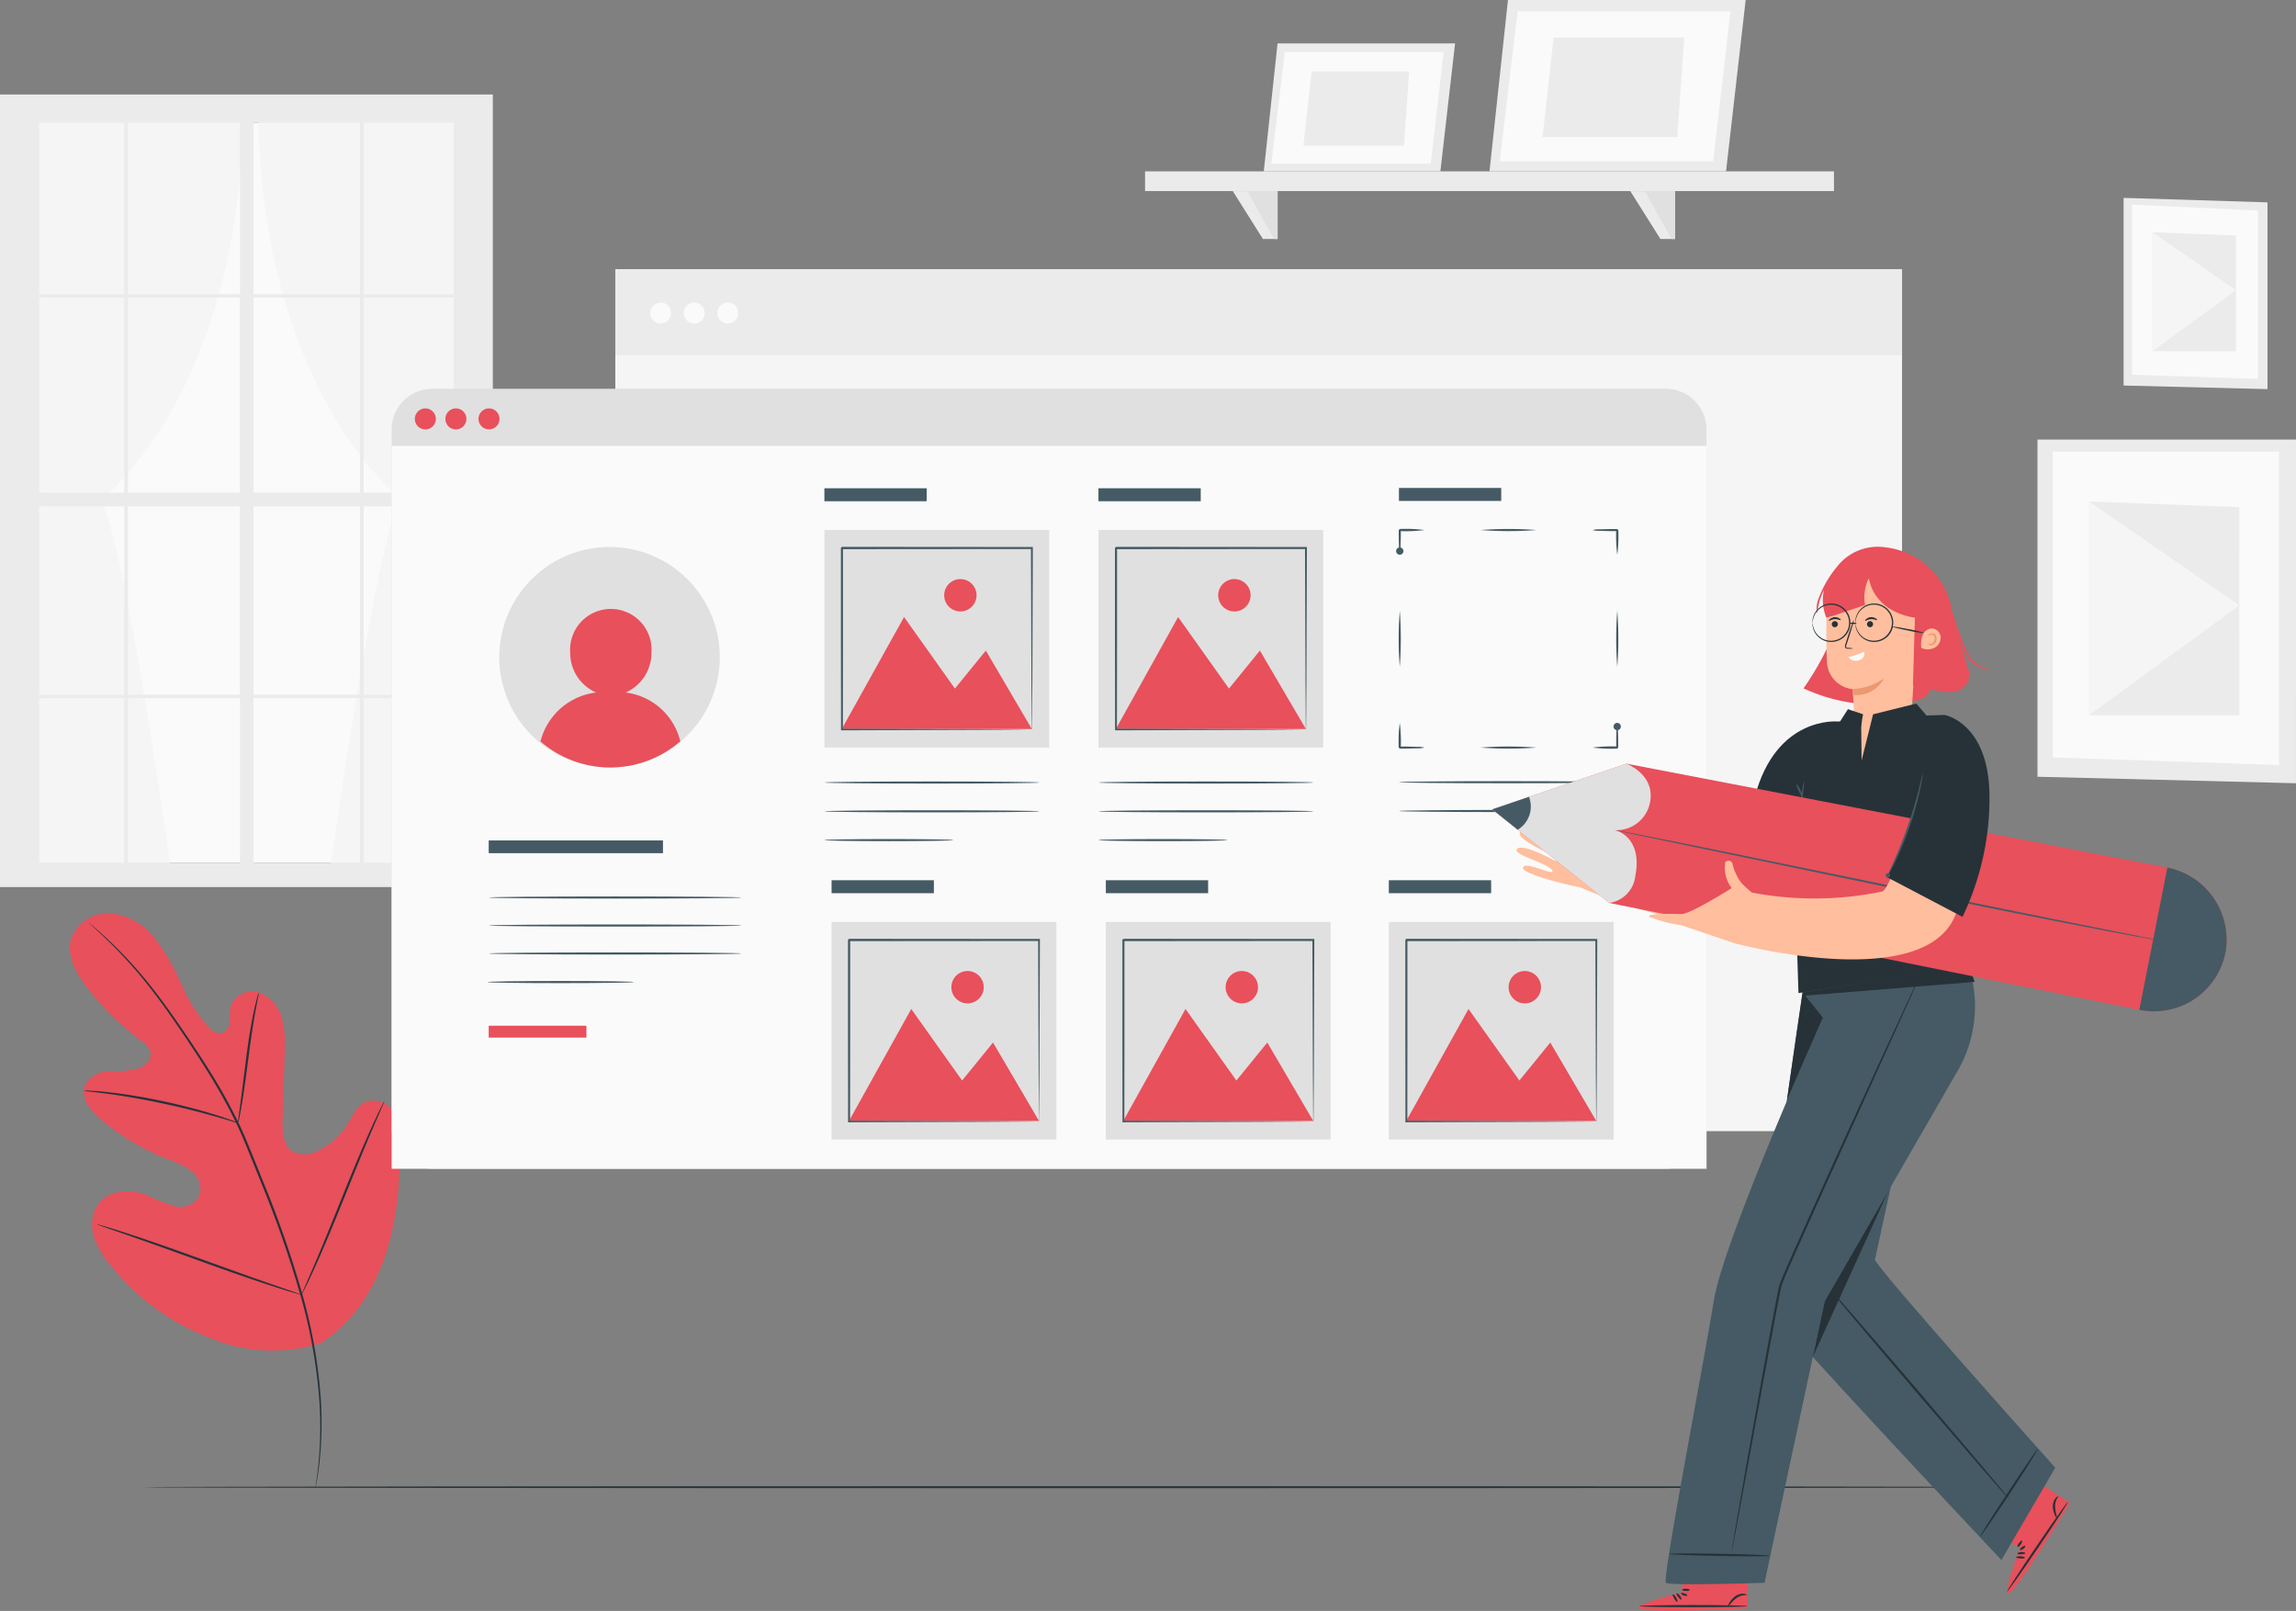 <svg xmlns="http://www.w3.org/2000/svg" xmlns:xlink="http://www.w3.org/1999/xlink" width="184.424" height="129.385" viewBox="0 0 184.424 129.385">
  <rect x="0" y="0" width="184.424" height="129.385" fill="#808080" stroke="none"/>
  <defs>
    <clipPath id="clip-path">
      <path id="Path_3480" data-name="Path 3480" d="M83.561,82.951" transform="translate(-83.561 -82.951)" fill="#ebebeb"/>
    </clipPath>
  </defs>
  <g id="Group_3311" data-name="Group 3311" transform="translate(-73.256 -50.706)">
    <g id="Background_Complete" data-name="Background Complete" transform="translate(73.256 50.706)">
      <g id="Group_3002" data-name="Group 3002" transform="translate(0 0)">
        <g id="Group_2943" data-name="Group 2943" transform="translate(0 7.59)">
          <g id="Group_2940" data-name="Group 2940" transform="translate(2.642 1.468)">
            <g id="Group_2858" data-name="Group 2858" transform="translate(0.507 0.796)">
              <g id="Group_2857" data-name="Group 2857">
                <g id="Group_2856" data-name="Group 2856">
                  <rect id="Rectangle_485" data-name="Rectangle 485" width="33.969" height="59.431" fill="#fafafa"/>
                </g>
              </g>
            </g>
            <g id="Group_2860" data-name="Group 2860" transform="translate(0 0.118)">
              <g id="Group_2859" data-name="Group 2859">
                <path id="Path_3440" data-name="Path 3440" d="M92.99,141.413s-3.721-26.738-5.671-29.677c0,0,11.129-8.356,11.47-31H81.9v60.679Z" transform="translate(-81.901 -80.734)" fill="#f5f5f5"/>
              </g>
            </g>
            <g id="Group_2862" data-name="Group 2862" transform="translate(18.091)">
              <g id="Group_2861" data-name="Group 2861">
                <path id="Path_3441" data-name="Path 3441" d="M146.9,141.027s3.721-26.738,5.671-29.677c0,0-11.129-8.356-11.47-31h16.888v60.679Z" transform="translate(-141.1 -80.348)" fill="#f5f5f5"/>
              </g>
            </g>
            <g id="Group_2939" data-name="Group 2939" transform="translate(0.507 0.795)">
              <g id="Group_2938" data-name="Group 2938">
                <path id="Path_3442" data-name="Path 3442" d="M83.561,82.951" transform="translate(-83.561 -82.951)" fill="#ebebeb"/>
                <g id="Group_2937" data-name="Group 2937" clip-path="url(#clip-path)">
                  <g id="Group_2864" data-name="Group 2864">
                    <g id="Group_2863" data-name="Group 2863">
                      <path id="Path_3443" data-name="Path 3443" d="M83.561,82.951Z" transform="translate(-83.561 -82.951)" fill="#ebebeb"/>
                    </g>
                  </g>
                  <g id="Group_2866" data-name="Group 2866">
                    <g id="Group_2865" data-name="Group 2865">
                      <path id="Path_3444" data-name="Path 3444" d="M83.561,82.951Z" transform="translate(-83.561 -82.951)" fill="#ebebeb"/>
                    </g>
                  </g>
                  <g id="Group_2868" data-name="Group 2868">
                    <g id="Group_2867" data-name="Group 2867">
                      <path id="Path_3445" data-name="Path 3445" d="M83.561,82.951Z" transform="translate(-83.561 -82.951)" fill="#ebebeb"/>
                    </g>
                  </g>
                  <g id="Group_2870" data-name="Group 2870">
                    <g id="Group_2869" data-name="Group 2869">
                      <path id="Path_3446" data-name="Path 3446" d="M83.561,82.951Z" transform="translate(-83.561 -82.951)" fill="#ebebeb"/>
                    </g>
                  </g>
                  <g id="Group_2872" data-name="Group 2872">
                    <g id="Group_2871" data-name="Group 2871">
                      <path id="Path_3447" data-name="Path 3447" d="M83.561,82.951Z" transform="translate(-83.561 -82.951)" fill="#ebebeb"/>
                    </g>
                  </g>
                  <g id="Group_2874" data-name="Group 2874">
                    <g id="Group_2873" data-name="Group 2873">
                      <path id="Path_3448" data-name="Path 3448" d="M83.561,82.951Z" transform="translate(-83.561 -82.951)" fill="#ebebeb"/>
                    </g>
                  </g>
                  <g id="Group_2876" data-name="Group 2876">
                    <g id="Group_2875" data-name="Group 2875">
                      <path id="Path_3449" data-name="Path 3449" d="M83.561,82.951Z" transform="translate(-83.561 -82.951)" fill="#ebebeb"/>
                    </g>
                  </g>
                  <g id="Group_2878" data-name="Group 2878">
                    <g id="Group_2877" data-name="Group 2877">
                      <path id="Path_3450" data-name="Path 3450" d="M83.561,82.951Z" transform="translate(-83.561 -82.951)" fill="#ebebeb"/>
                    </g>
                  </g>
                  <g id="Group_2880" data-name="Group 2880">
                    <g id="Group_2879" data-name="Group 2879">
                      <path id="Path_3451" data-name="Path 3451" d="M83.561,82.951Z" transform="translate(-83.561 -82.951)" fill="#ebebeb"/>
                    </g>
                  </g>
                  <g id="Group_2882" data-name="Group 2882">
                    <g id="Group_2881" data-name="Group 2881">
                      <path id="Path_3452" data-name="Path 3452" d="M83.561,82.951Z" transform="translate(-83.561 -82.951)" fill="#ebebeb"/>
                    </g>
                  </g>
                  <g id="Group_2884" data-name="Group 2884">
                    <g id="Group_2883" data-name="Group 2883">
                      <path id="Path_3453" data-name="Path 3453" d="M83.561,82.951Z" transform="translate(-83.561 -82.951)" fill="#ebebeb"/>
                    </g>
                  </g>
                  <g id="Group_2886" data-name="Group 2886">
                    <g id="Group_2885" data-name="Group 2885">
                      <path id="Path_3454" data-name="Path 3454" d="M83.561,82.951Z" transform="translate(-83.561 -82.951)" fill="#ebebeb"/>
                    </g>
                  </g>
                  <g id="Group_2888" data-name="Group 2888">
                    <g id="Group_2887" data-name="Group 2887">
                      <path id="Path_3455" data-name="Path 3455" d="M83.561,82.951Z" transform="translate(-83.561 -82.951)" fill="#ebebeb"/>
                    </g>
                  </g>
                  <g id="Group_2890" data-name="Group 2890">
                    <g id="Group_2889" data-name="Group 2889">
                      <path id="Path_3456" data-name="Path 3456" d="M83.561,82.951Z" transform="translate(-83.561 -82.951)" fill="#ebebeb"/>
                    </g>
                  </g>
                  <g id="Group_2892" data-name="Group 2892">
                    <g id="Group_2891" data-name="Group 2891">
                      <path id="Path_3457" data-name="Path 3457" d="M83.561,82.951Z" transform="translate(-83.561 -82.951)" fill="#ebebeb"/>
                    </g>
                  </g>
                  <g id="Group_2894" data-name="Group 2894">
                    <g id="Group_2893" data-name="Group 2893">
                      <path id="Path_3458" data-name="Path 3458" d="M83.561,82.951Z" transform="translate(-83.561 -82.951)" fill="#ebebeb"/>
                    </g>
                  </g>
                  <g id="Group_2896" data-name="Group 2896">
                    <g id="Group_2895" data-name="Group 2895">
                      <path id="Path_3459" data-name="Path 3459" d="M83.561,82.951Z" transform="translate(-83.561 -82.951)" fill="#ebebeb"/>
                    </g>
                  </g>
                  <g id="Group_2898" data-name="Group 2898">
                    <g id="Group_2897" data-name="Group 2897">
                      <path id="Path_3460" data-name="Path 3460" d="M83.561,82.951Z" transform="translate(-83.561 -82.951)" fill="#ebebeb"/>
                    </g>
                  </g>
                  <g id="Group_2900" data-name="Group 2900">
                    <g id="Group_2899" data-name="Group 2899">
                      <path id="Path_3461" data-name="Path 3461" d="M83.561,82.951Z" transform="translate(-83.561 -82.951)" fill="#ebebeb"/>
                    </g>
                  </g>
                  <g id="Group_2902" data-name="Group 2902">
                    <g id="Group_2901" data-name="Group 2901">
                      <path id="Path_3462" data-name="Path 3462" d="M83.561,82.951Z" transform="translate(-83.561 -82.951)" fill="#ebebeb"/>
                    </g>
                  </g>
                  <g id="Group_2904" data-name="Group 2904">
                    <g id="Group_2903" data-name="Group 2903">
                      <path id="Path_3463" data-name="Path 3463" d="M83.561,82.951Z" transform="translate(-83.561 -82.951)" fill="#ebebeb"/>
                    </g>
                  </g>
                  <g id="Group_2906" data-name="Group 2906">
                    <g id="Group_2905" data-name="Group 2905">
                      <path id="Path_3464" data-name="Path 3464" d="M83.561,82.951Z" transform="translate(-83.561 -82.951)" fill="#ebebeb"/>
                    </g>
                  </g>
                  <g id="Group_2908" data-name="Group 2908">
                    <g id="Group_2907" data-name="Group 2907">
                      <path id="Path_3465" data-name="Path 3465" d="M83.561,82.951Z" transform="translate(-83.561 -82.951)" fill="#ebebeb"/>
                    </g>
                  </g>
                  <g id="Group_2910" data-name="Group 2910">
                    <g id="Group_2909" data-name="Group 2909">
                      <path id="Path_3466" data-name="Path 3466" d="M83.561,82.951Z" transform="translate(-83.561 -82.951)" fill="#ebebeb"/>
                    </g>
                  </g>
                  <g id="Group_2912" data-name="Group 2912">
                    <g id="Group_2911" data-name="Group 2911">
                      <path id="Path_3467" data-name="Path 3467" d="M83.561,82.951Z" transform="translate(-83.561 -82.951)" fill="#ebebeb"/>
                    </g>
                  </g>
                  <g id="Group_2914" data-name="Group 2914">
                    <g id="Group_2913" data-name="Group 2913">
                      <path id="Path_3468" data-name="Path 3468" d="M83.561,82.951Z" transform="translate(-83.561 -82.951)" fill="#ebebeb"/>
                    </g>
                  </g>
                  <g id="Group_2916" data-name="Group 2916">
                    <g id="Group_2915" data-name="Group 2915">
                      <path id="Path_3469" data-name="Path 3469" d="M83.561,82.951Z" transform="translate(-83.561 -82.951)" fill="#ebebeb"/>
                    </g>
                  </g>
                  <g id="Group_2918" data-name="Group 2918">
                    <g id="Group_2917" data-name="Group 2917">
                      <path id="Path_3470" data-name="Path 3470" d="M83.561,82.951Z" transform="translate(-83.561 -82.951)" fill="#ebebeb"/>
                    </g>
                  </g>
                  <g id="Group_2920" data-name="Group 2920">
                    <g id="Group_2919" data-name="Group 2919">
                      <path id="Path_3471" data-name="Path 3471" d="M83.561,82.951Z" transform="translate(-83.561 -82.951)" fill="#ebebeb"/>
                    </g>
                  </g>
                  <g id="Group_2922" data-name="Group 2922">
                    <g id="Group_2921" data-name="Group 2921">
                      <path id="Path_3472" data-name="Path 3472" d="M83.561,82.951Z" transform="translate(-83.561 -82.951)" fill="#ebebeb"/>
                    </g>
                  </g>
                  <g id="Group_2924" data-name="Group 2924">
                    <g id="Group_2923" data-name="Group 2923">
                      <path id="Path_3473" data-name="Path 3473" d="M83.561,82.951Z" transform="translate(-83.561 -82.951)" fill="#ebebeb"/>
                    </g>
                  </g>
                  <g id="Group_2926" data-name="Group 2926">
                    <g id="Group_2925" data-name="Group 2925">
                      <path id="Path_3474" data-name="Path 3474" d="M83.561,82.951Z" transform="translate(-83.561 -82.951)" fill="#ebebeb"/>
                    </g>
                  </g>
                  <g id="Group_2928" data-name="Group 2928">
                    <g id="Group_2927" data-name="Group 2927">
                      <path id="Path_3475" data-name="Path 3475" d="M83.561,82.951Z" transform="translate(-83.561 -82.951)" fill="#ebebeb"/>
                    </g>
                  </g>
                  <g id="Group_2930" data-name="Group 2930">
                    <g id="Group_2929" data-name="Group 2929">
                      <path id="Path_3476" data-name="Path 3476" d="M83.561,82.951Z" transform="translate(-83.561 -82.951)" fill="#ebebeb"/>
                    </g>
                  </g>
                  <g id="Group_2932" data-name="Group 2932">
                    <g id="Group_2931" data-name="Group 2931">
                      <path id="Path_3477" data-name="Path 3477" d="M83.561,82.951Z" transform="translate(-83.561 -82.951)" fill="#ebebeb"/>
                    </g>
                  </g>
                  <g id="Group_2934" data-name="Group 2934">
                    <g id="Group_2933" data-name="Group 2933">
                      <path id="Path_3478" data-name="Path 3478" d="M83.561,82.951Z" transform="translate(-83.561 -82.951)" fill="#ebebeb"/>
                    </g>
                  </g>
                  <g id="Group_2936" data-name="Group 2936">
                    <g id="Group_2935" data-name="Group 2935">
                      <path id="Path_3479" data-name="Path 3479" d="M83.561,82.951Z" transform="translate(-83.561 -82.951)" fill="#ebebeb"/>
                    </g>
                  </g>
                </g>
              </g>
            </g>
          </g>
          <g id="Group_2942" data-name="Group 2942">
            <g id="Group_2941" data-name="Group 2941">
              <path id="Path_3481" data-name="Path 3481" d="M111.268,75.543H73.256V139.2h39.587V75.543ZM83.233,108.618v15.138H76.405V108.618Zm-6.828-1.095V91.855h6.828v15.668Zm17.22,0V91.855h8.54v15.668Zm8.54,1.095v15.138h-8.54V108.618Zm-18.629-1.095V91.855h8.994v15.668Zm8.994,1.095v15.138H83.537V108.618ZM83.537,91.584V77.807h8.994V91.584Zm8.994,32.443v13.217H83.537V124.027Zm1.095,0h8.54v13.217h-8.54Zm0-32.443V77.807h8.54V91.584Zm8.844,17.034h7.224v15.138H102.47Zm0-1.095V91.855h7.224v15.668Zm7.224-15.939H102.47V77.807h7.224ZM83.233,77.807V91.584H76.405V77.807Zm-6.828,46.22h6.828v13.217H76.405Zm26.065,13.217V124.027h7.224v13.217Z" transform="translate(-73.256 -75.543)" fill="#ebebeb"/>
            </g>
          </g>
        </g>
        <g id="Group_2954" data-name="Group 2954" transform="translate(49.425 21.627)">
          <g id="Group_2945" data-name="Group 2945">
            <g id="Group_2944" data-name="Group 2944">
              <rect id="Rectangle_486" data-name="Rectangle 486" width="103.355" height="69.224" fill="#f5f5f5"/>
            </g>
          </g>
          <g id="Group_2947" data-name="Group 2947">
            <g id="Group_2946" data-name="Group 2946">
              <rect id="Rectangle_487" data-name="Rectangle 487" width="103.355" height="6.915" fill="#ebebeb"/>
            </g>
          </g>
          <g id="Group_2949" data-name="Group 2949" transform="translate(2.806 2.681)">
            <g id="Group_2948" data-name="Group 2948">
              <path id="Path_3482" data-name="Path 3482" d="M245.843,131.026a.838.838,0,1,1-.835-.777A.808.808,0,0,1,245.843,131.026Z" transform="translate(-244.172 -130.249)" fill="#fafafa"/>
            </g>
          </g>
          <g id="Group_2951" data-name="Group 2951" transform="translate(5.502 2.681)">
            <g id="Group_2950" data-name="Group 2950">
              <path id="Path_3483" data-name="Path 3483" d="M254.664,131.026a.837.837,0,1,1-.835-.777A.807.807,0,0,1,254.664,131.026Z" transform="translate(-252.994 -130.249)" fill="#fafafa"/>
            </g>
          </g>
          <g id="Group_2953" data-name="Group 2953" transform="translate(8.198 2.681)">
            <g id="Group_2952" data-name="Group 2952">
              <path id="Path_3484" data-name="Path 3484" d="M263.486,131.026a.838.838,0,1,1-.835-.777A.807.807,0,0,1,263.486,131.026Z" transform="translate(-261.815 -130.249)" fill="#fafafa"/>
            </g>
          </g>
        </g>
        <g id="Group_2963" data-name="Group 2963" transform="translate(163.658 35.308)">
          <g id="Group_2956" data-name="Group 2956" transform="translate(0 0)">
            <g id="Group_2955" data-name="Group 2955">
              <path id="Path_3485" data-name="Path 3485" d="M629.559,166.242H608.793v27.079l20.765.521Z" transform="translate(-608.793 -166.242)" fill="#ebebeb"/>
            </g>
          </g>
          <g id="Group_2958" data-name="Group 2958" transform="translate(1.229 0.963)">
            <g id="Group_2957" data-name="Group 2957">
              <path id="Path_3486" data-name="Path 3486" d="M630.984,169.4h-18.17v24.559l18.17.613Z" transform="translate(-612.814 -169.395)" fill="#fafafa"/>
            </g>
          </g>
          <g id="Group_2960" data-name="Group 2960" transform="translate(4.159 4.967)">
            <g id="Group_2959" data-name="Group 2959">
              <path id="Path_3487" data-name="Path 3487" d="M634.462,182.954,622.4,182.5v17.166h12.058Z" transform="translate(-622.404 -182.495)" fill="#ebebeb"/>
            </g>
          </g>
          <g id="Group_2962" data-name="Group 2962" transform="translate(4.159 4.967)">
            <g id="Group_2961" data-name="Group 2961">
              <path id="Path_3488" data-name="Path 3488" d="M622.4,199.661l12.058-8.819L622.4,182.5Z" transform="translate(-622.404 -182.495)" fill="#f5f5f5"/>
            </g>
          </g>
        </g>
        <g id="Group_2972" data-name="Group 2972" transform="translate(170.577 15.893)">
          <g id="Group_2965" data-name="Group 2965">
            <g id="Group_2964" data-name="Group 2964">
              <path id="Path_3489" data-name="Path 3489" d="M642.992,103.072l-11.557-.36v15.071l11.557.29Z" transform="translate(-631.435 -102.712)" fill="#ebebeb"/>
            </g>
          </g>
          <g id="Group_2967" data-name="Group 2967" transform="translate(0.684 0.536)">
            <g id="Group_2966" data-name="Group 2966">
              <path id="Path_3490" data-name="Path 3490" d="M643.785,104.947l-10.113-.48v13.668l10.113.341Z" transform="translate(-633.672 -104.467)" fill="#fafafa"/>
            </g>
          </g>
          <g id="Group_2969" data-name="Group 2969" transform="translate(2.315 2.764)">
            <g id="Group_2968" data-name="Group 2968">
              <path id="Path_3491" data-name="Path 3491" d="M645.72,112.014l-6.711-.255v9.553h6.711Z" transform="translate(-639.009 -111.758)" fill="#ebebeb"/>
            </g>
          </g>
          <g id="Group_2971" data-name="Group 2971" transform="translate(2.315 2.764)">
            <g id="Group_2970" data-name="Group 2970">
              <path id="Path_3492" data-name="Path 3492" d="M639.009,121.312l6.711-4.908-6.711-4.645Z" transform="translate(-639.009 -111.758)" fill="#f5f5f5"/>
            </g>
          </g>
        </g>
        <g id="Group_3001" data-name="Group 3001" transform="translate(91.975)">
          <g id="Group_3000" data-name="Group 3000">
            <g id="Group_2979" data-name="Group 2979" transform="translate(9.537 3.488)">
              <g id="Group_2974" data-name="Group 2974">
                <g id="Group_2973" data-name="Group 2973">
                  <path id="Path_3493" data-name="Path 3493" d="M406.542,62.121l-1.107,10.274H419.62L420.8,62.121Z" transform="translate(-405.435 -62.121)" fill="#ebebeb"/>
                </g>
              </g>
              <g id="Group_2976" data-name="Group 2976" transform="translate(0.613 0.676)">
                <g id="Group_2975" data-name="Group 2975">
                  <path id="Path_3494" data-name="Path 3494" d="M408.519,64.332l-1.077,8.99h12.8l1.036-8.99Z" transform="translate(-407.442 -64.332)" fill="#fafafa"/>
                </g>
              </g>
              <g id="Group_2978" data-name="Group 2978" transform="translate(3.182 2.25)">
                <g id="Group_2977" data-name="Group 2977">
                  <path id="Path_3495" data-name="Path 3495" d="M416.51,69.484l-.663,5.966h8.079l.415-5.966Z" transform="translate(-415.847 -69.484)" fill="#ebebeb"/>
                </g>
              </g>
            </g>
            <g id="Group_2986" data-name="Group 2986" transform="translate(27.668)">
              <g id="Group_2981" data-name="Group 2981">
                <g id="Group_2980" data-name="Group 2980">
                  <path id="Path_3496" data-name="Path 3496" d="M466.247,50.706l-1.483,13.763h19l1.576-13.763Z" transform="translate(-464.764 -50.706)" fill="#ebebeb"/>
                </g>
              </g>
              <g id="Group_2983" data-name="Group 2983" transform="translate(0.821 0.905)">
                <g id="Group_2982" data-name="Group 2982">
                  <path id="Path_3497" data-name="Path 3497" d="M468.895,53.668l-1.443,12.043H484.6l1.387-12.043Z" transform="translate(-467.452 -53.668)" fill="#fafafa"/>
                </g>
              </g>
              <g id="Group_2985" data-name="Group 2985" transform="translate(4.262 3.014)">
                <g id="Group_2984" data-name="Group 2984">
                  <path id="Path_3498" data-name="Path 3498" d="M479.6,60.569l-.888,7.992h10.822l.555-7.992Z" transform="translate(-478.711 -60.569)" fill="#ebebeb"/>
                </g>
              </g>
            </g>
            <g id="Group_2999" data-name="Group 2999" transform="translate(0 13.763)">
              <g id="Group_2988" data-name="Group 2988">
                <g id="Group_2987" data-name="Group 2987">
                  <rect id="Rectangle_488" data-name="Rectangle 488" width="55.336" height="1.584" fill="#ebebeb"/>
                </g>
              </g>
              <g id="Group_2993" data-name="Group 2993" transform="translate(7.046 1.584)">
                <g id="Group_2990" data-name="Group 2990">
                  <g id="Group_2989" data-name="Group 2989">
                    <path id="Path_3499" data-name="Path 3499" d="M399.706,104.773l-2.422-3.849h3.6v3.849Z" transform="translate(-397.284 -100.924)" fill="#ebebeb"/>
                  </g>
                </g>
                <g id="Group_2992" data-name="Group 2992" transform="translate(1.169)">
                  <g id="Group_2991" data-name="Group 2991">
                    <path id="Path_3500" data-name="Path 3500" d="M401.11,100.924l2.142,3.849h.287v-3.849Z" transform="translate(-401.11 -100.924)" fill="#e0e0e0"/>
                  </g>
                </g>
              </g>
              <g id="Group_2998" data-name="Group 2998" transform="translate(38.975 1.584)">
                <g id="Group_2995" data-name="Group 2995">
                  <g id="Group_2994" data-name="Group 2994">
                    <path id="Path_3501" data-name="Path 3501" d="M504.187,104.773l-2.422-3.849h3.6v3.849Z" transform="translate(-501.765 -100.924)" fill="#ebebeb"/>
                  </g>
                </g>
                <g id="Group_2997" data-name="Group 2997" transform="translate(1.169)">
                  <g id="Group_2996" data-name="Group 2996">
                    <path id="Path_3502" data-name="Path 3502" d="M505.591,100.924l2.142,3.849h.287v-3.849Z" transform="translate(-505.591 -100.924)" fill="#e0e0e0"/>
                  </g>
                </g>
              </g>
            </g>
          </g>
        </g>
      </g>
    </g>
    <g id="Plant" transform="translate(78.865 124.059)">
      <g id="Group_3020" data-name="Group 3020" transform="translate(0)">
        <g id="Group_3004" data-name="Group 3004">
          <g id="Group_3003" data-name="Group 3003">
            <path id="Path_3503" data-name="Path 3503" d="M111.783,325.258c5.092-3.333,6.385-9.715,6.329-15.48a6.183,6.183,0,0,0-.321-2.829,1.993,1.993,0,0,0-2.393-1.073c-.732.319-1.067,1.142-1.489,1.819a5.673,5.673,0,0,1-2.338,2.1,2.2,2.2,0,0,1-2,.131c-.829-.478-.9-1.626-.871-2.582q.083-2.673.165-5.346a8.812,8.812,0,0,0-.223-2.848,2.981,2.981,0,0,0-1.84-2.051,1.828,1.828,0,0,0-2.286,1.152,8.7,8.7,0,0,0-.057,1.19,1.007,1.007,0,0,1-.62.933,1.18,1.18,0,0,1-1.053-.464,12.7,12.7,0,0,1-2.229-3.5,17.609,17.609,0,0,0-2.07-3.608,5.254,5.254,0,0,0-3.5-2.05,3.141,3.141,0,0,0-3.269,2.036c-.385,1.34.379,2.727,1.22,3.839a21.507,21.507,0,0,0,4.4,4.344,1.762,1.762,0,0,1,.734.817c.195.643-.433,1.262-1.076,1.456a11.344,11.344,0,0,1-2.268.2,2.187,2.187,0,0,0-1.888,1.077c-.421.968.383,2.012,1.181,2.7a18.584,18.584,0,0,0,5.407,3.255,6.28,6.28,0,0,1,2.014,1.026,1.756,1.756,0,0,1,.525,2.041,1.839,1.839,0,0,1-2,.706,13.022,13.022,0,0,1-2.107-.852c-1.32-.528-3.042-.479-3.922.637a3,3,0,0,0-.392,2.669,6.968,6.968,0,0,0,1.411,2.4,18.623,18.623,0,0,0,7.821,5.708,12.955,12.955,0,0,0,9.016.451" transform="translate(-91.61 -290.739)" fill="#e8505b"/>
          </g>
        </g>
        <g id="Group_3007" data-name="Group 3007" transform="translate(1.534 0.767)">
          <g id="Group_3006" data-name="Group 3006">
            <g id="Group_3005" data-name="Group 3005">
              <path id="Path_3504" data-name="Path 3504" d="M96.631,293.249a.73.73,0,0,0,.092.093l.282.26c.248.227.615.563,1.074,1.008a36.05,36.05,0,0,1,3.6,4.031c.7.9,1.424,1.925,2.182,3.036s1.556,2.306,2.349,3.592a43.061,43.061,0,0,1,2.291,4.144c.356.74.67,1.513.991,2.3l.97,2.4a87.044,87.044,0,0,1,3.228,9.286,42.2,42.2,0,0,1,1.423,7.886,30.939,30.939,0,0,1-.042,5.4c-.066.635-.128,1.129-.182,1.461l-.054.38a.775.775,0,0,0-.013.13.672.672,0,0,0,.031-.127l.072-.377c.065-.331.138-.823.215-1.459a29.548,29.548,0,0,0,.1-5.421,41.5,41.5,0,0,0-1.39-7.92,84.936,84.936,0,0,0-3.221-9.309l-.971-2.4c-.321-.786-.638-1.566-1-2.309a42.706,42.706,0,0,0-2.309-4.156c-.8-1.287-1.606-2.479-2.367-3.589s-1.5-2.128-2.2-3.029a34.141,34.141,0,0,0-3.656-4c-.468-.438-.842-.766-1.1-.985l-.293-.247A.766.766,0,0,0,96.631,293.249Z" transform="translate(-96.631 -293.249)" fill="#263238"/>
            </g>
          </g>
        </g>
        <g id="Group_3010" data-name="Group 3010" transform="translate(13.511 6.36)">
          <g id="Group_3009" data-name="Group 3009">
            <g id="Group_3008" data-name="Group 3008">
              <path id="Path_3505" data-name="Path 3505" d="M135.827,322.039a1.885,1.885,0,0,0,.1-.406c.057-.263.127-.647.208-1.121.16-.949.336-2.267.525-3.721s.383-2.766.558-3.71c.086-.472.159-.854.214-1.117a1.9,1.9,0,0,0,.064-.414,1.869,1.869,0,0,0-.132.4c-.075.259-.168.637-.27,1.108-.207.941-.422,2.256-.611,3.711l-.473,3.725c-.06.448-.111.825-.151,1.128A1.885,1.885,0,0,0,135.827,322.039Z" transform="translate(-135.823 -311.551)" fill="#263238"/>
            </g>
          </g>
        </g>
        <g id="Group_3013" data-name="Group 3013" transform="translate(1.114 14.244)">
          <g id="Group_3012" data-name="Group 3012">
            <g id="Group_3011" data-name="Group 3011">
              <path id="Path_3506" data-name="Path 3506" d="M95.254,337.357a2.673,2.673,0,0,0,.5.071c.319.035.781.085,1.35.164,1.138.149,2.7.409,4.416.77s3.25.759,4.353,1.077c.553.155,1,.292,1.3.385a2.722,2.722,0,0,0,.483.13,2.647,2.647,0,0,0-.461-.2c-.3-.113-.741-.269-1.29-.44-1.1-.349-2.634-.765-4.353-1.131a44.592,44.592,0,0,0-4.439-.721c-.572-.063-1.037-.094-1.359-.108A2.669,2.669,0,0,0,95.254,337.357Z" transform="translate(-95.254 -337.349)" fill="#263238"/>
            </g>
          </g>
        </g>
        <g id="Group_3016" data-name="Group 3016" transform="translate(18.607 15.087)">
          <g id="Group_3015" data-name="Group 3015">
            <g id="Group_3014" data-name="Group 3014">
              <path id="Path_3507" data-name="Path 3507" d="M152.5,355.662a.626.626,0,0,0,.089-.148l.224-.44c.193-.383.457-.943.774-1.641.636-1.394,1.452-3.347,2.324-5.514s1.669-4.126,2.274-5.532l.722-1.663.194-.453a.638.638,0,0,0,.057-.164.627.627,0,0,0-.089.148l-.224.44c-.193.383-.457.944-.774,1.641-.636,1.394-1.452,3.348-2.324,5.516s-1.669,4.125-2.274,5.53l-.722,1.663-.194.453A.643.643,0,0,0,152.5,355.662Z" transform="translate(-152.497 -340.108)" fill="#263238"/>
            </g>
          </g>
        </g>
        <g id="Group_3019" data-name="Group 3019" transform="translate(2.181 24.978)">
          <g id="Group_3018" data-name="Group 3018">
            <g id="Group_3017" data-name="Group 3017">
              <path id="Path_3508" data-name="Path 3508" d="M98.748,372.477a.662.662,0,0,0,.163.071l.477.171,1.759.609c1.485.515,3.528,1.249,5.784,2.064s4.309,1.531,5.805,2.016c.748.243,1.356.433,1.778.556l.487.138a.654.654,0,0,0,.174.037.683.683,0,0,0-.163-.071l-.477-.171-1.759-.609c-1.485-.515-3.528-1.249-5.785-2.064s-4.308-1.531-5.8-2.015c-.748-.243-1.355-.433-1.778-.556l-.487-.139A.66.66,0,0,0,98.748,372.477Z" transform="translate(-98.748 -372.475)" fill="#263238"/>
            </g>
          </g>
        </g>
      </g>
    </g>
    <g id="Floor" transform="translate(84.69 170.074)">
      <g id="Group_3023" data-name="Group 3023" transform="translate(0 0)">
        <g id="Group_3022" data-name="Group 3022">
          <g id="Group_3021" data-name="Group 3021">
            <path id="Path_3509" data-name="Path 3509" d="M263.751,441.394c0,.044-34.27.079-76.535.079-42.28,0-76.543-.035-76.543-.079s34.263-.08,76.543-.08C229.48,441.314,263.751,441.35,263.751,441.394Z" transform="translate(-110.672 -441.314)" fill="#263238"/>
          </g>
        </g>
      </g>
    </g>
    <g id="Device" transform="translate(104.716 81.932)">
      <g id="Group_3175" data-name="Group 3175" transform="translate(0 0)">
        <g id="Group_3174" data-name="Group 3174">
          <g id="Group_3034" data-name="Group 3034">
            <g id="Group_3025" data-name="Group 3025">
              <g id="Group_3024" data-name="Group 3024">
                <path id="Rectangle_489" data-name="Rectangle 489" d="M3.272,0h99.071a3.273,3.273,0,0,1,3.273,3.273v56.1a3.273,3.273,0,0,1-3.273,3.273H3.272A3.272,3.272,0,0,1,0,59.375V3.272A3.272,3.272,0,0,1,3.272,0Z" fill="#e0e0e0"/>
              </g>
            </g>
            <g id="Group_3027" data-name="Group 3027" transform="translate(0 4.59)">
              <g id="Group_3026" data-name="Group 3026">
                <rect id="Rectangle_490" data-name="Rectangle 490" width="105.616" height="58.058" fill="#fafafa"/>
              </g>
            </g>
            <g id="Group_3029" data-name="Group 3029" transform="translate(6.975 1.576)">
              <g id="Group_3028" data-name="Group 3028">
                <path id="Path_3510" data-name="Path 3510" d="M200.714,158.886a.843.843,0,1,1-.843-.843A.843.843,0,0,1,200.714,158.886Z" transform="translate(-199.027 -158.043)" fill="#e8505b"/>
              </g>
            </g>
            <g id="Group_3031" data-name="Group 3031" transform="translate(1.863 1.576)">
              <g id="Group_3030" data-name="Group 3030">
                <path id="Path_3511" data-name="Path 3511" d="M183.985,158.886a.844.844,0,1,1-.843-.843A.844.844,0,0,1,183.985,158.886Z" transform="translate(-182.298 -158.043)" fill="#e8505b"/>
              </g>
            </g>
            <g id="Group_3033" data-name="Group 3033" transform="translate(4.317 1.576)">
              <g id="Group_3032" data-name="Group 3032">
                <path id="Path_3512" data-name="Path 3512" d="M192.015,158.886a.844.844,0,1,1-.844-.843A.844.844,0,0,1,192.015,158.886Z" transform="translate(-190.328 -158.043)" fill="#e8505b"/>
              </g>
            </g>
          </g>
          <g id="Group_3056" data-name="Group 3056" transform="translate(34.758 7.991)">
            <g id="Group_3037" data-name="Group 3037" transform="translate(0 23.547)">
              <g id="Group_3036" data-name="Group 3036">
                <g id="Group_3035" data-name="Group 3035">
                  <path id="Path_3513" data-name="Path 3513" d="M307.223,256.173c0,.047-3.869.086-8.641.086s-8.642-.039-8.642-.086,3.869-.086,8.642-.086S307.223,256.125,307.223,256.173Z" transform="translate(-289.94 -256.087)" fill="#455a64"/>
                </g>
              </g>
            </g>
            <g id="Group_3040" data-name="Group 3040" transform="translate(0 25.86)">
              <g id="Group_3039" data-name="Group 3039">
                <g id="Group_3038" data-name="Group 3038">
                  <path id="Path_3514" data-name="Path 3514" d="M307.223,263.741c0,.048-3.869.086-8.641.086s-8.642-.039-8.642-.086,3.869-.086,8.642-.086S307.223,263.694,307.223,263.741Z" transform="translate(-289.94 -263.655)" fill="#455a64"/>
                </g>
              </g>
            </g>
            <g id="Group_3043" data-name="Group 3043" transform="translate(0 28.172)">
              <g id="Group_3042" data-name="Group 3042">
                <g id="Group_3041" data-name="Group 3041">
                  <path id="Path_3515" data-name="Path 3515" d="M300.3,271.309c0,.048-2.319.086-5.179.086s-5.179-.039-5.179-.086,2.319-.086,5.179-.086S300.3,271.262,300.3,271.309Z" transform="translate(-289.94 -271.223)" fill="#455a64"/>
                </g>
              </g>
            </g>
            <g id="Group_3045" data-name="Group 3045">
              <g id="Group_3044" data-name="Group 3044">
                <rect id="Rectangle_491" data-name="Rectangle 491" width="8.216" height="1.042" fill="#455a64"/>
              </g>
            </g>
            <g id="Group_3055" data-name="Group 3055" transform="translate(0 3.356)">
              <g id="Group_3047" data-name="Group 3047">
                <g id="Group_3046" data-name="Group 3046">
                  <rect id="Rectangle_492" data-name="Rectangle 492" width="18.058" height="17.471" fill="#e0e0e0"/>
                </g>
              </g>
              <g id="Group_3049" data-name="Group 3049" transform="translate(1.4 6.985)">
                <g id="Group_3048" data-name="Group 3048">
                  <path id="Path_3516" data-name="Path 3516" d="M294.521,221.863l5-8.99,4.086,5.746,2.483-3.051,3.694,6.3Z" transform="translate(-294.521 -212.873)" fill="#e8505b"/>
                </g>
              </g>
              <g id="Group_3051" data-name="Group 3051" transform="translate(9.623 3.937)">
                <g id="Group_3050" data-name="Group 3050">
                  <circle id="Ellipse_48" data-name="Ellipse 48" cx="1.3" cy="1.3" r="1.3" fill="#e8505b"/>
                </g>
              </g>
              <g id="Group_3054" data-name="Group 3054" transform="translate(1.295 1.359)">
                <g id="Group_3053" data-name="Group 3053">
                  <g id="Group_3052" data-name="Group 3052">
                    <path id="Path_3517" data-name="Path 3517" d="M309.54,209.128a.5.5,0,0,1,0-.072c0-.053,0-.119,0-.2,0-.186,0-.448-.009-.786,0-.693-.011-1.695-.019-2.967-.009-2.552-.022-6.186-.038-10.549l.074.074-15.256.012c-.02.018.162-.162.085-.084v.991q0,.5,0,.986,0,.982,0,1.945c0,1.284,0,2.541,0,3.765,0,2.447-.006,4.76-.008,6.888l-.075-.075,11.032.038,3.112.02.825.009.214,0a.56.56,0,0,1,.075,0,.359.359,0,0,1-.067,0l-.206,0-.811.009-3.095.02-11.08.038h-.075v-.075c0-2.128-.005-4.441-.008-6.888,0-1.224,0-2.481,0-3.765q0-.963,0-1.945,0-.491,0-.986v-.991c-.077.075.1-.108.087-.088l15.256.012h.074v.074c-.016,4.383-.028,8.033-.038,10.6-.008,1.265-.015,2.262-.019,2.951q-.005.5-.009.772c0,.082,0,.145,0,.2A.31.31,0,0,1,309.54,209.128Z" transform="translate(-294.178 -194.463)" fill="#455a64"/>
                  </g>
                </g>
              </g>
            </g>
          </g>
          <g id="Group_3078" data-name="Group 3078" transform="translate(56.772 7.991)">
            <g id="Group_3059" data-name="Group 3059" transform="translate(0 23.547)">
              <g id="Group_3058" data-name="Group 3058">
                <g id="Group_3057" data-name="Group 3057">
                  <path id="Path_3518" data-name="Path 3518" d="M379.259,256.173c0,.047-3.869.086-8.641.086s-8.641-.039-8.641-.086,3.868-.086,8.641-.086S379.259,256.125,379.259,256.173Z" transform="translate(-361.976 -256.087)" fill="#455a64"/>
                </g>
              </g>
            </g>
            <g id="Group_3062" data-name="Group 3062" transform="translate(0 25.86)">
              <g id="Group_3061" data-name="Group 3061">
                <g id="Group_3060" data-name="Group 3060">
                  <path id="Path_3519" data-name="Path 3519" d="M379.259,263.741c0,.048-3.869.086-8.641.086s-8.641-.039-8.641-.086,3.868-.086,8.641-.086S379.259,263.694,379.259,263.741Z" transform="translate(-361.976 -263.655)" fill="#455a64"/>
                </g>
              </g>
            </g>
            <g id="Group_3065" data-name="Group 3065" transform="translate(0 28.172)">
              <g id="Group_3064" data-name="Group 3064">
                <g id="Group_3063" data-name="Group 3063">
                  <path id="Path_3520" data-name="Path 3520" d="M372.334,271.309c0,.048-2.319.086-5.179.086s-5.179-.039-5.179-.086,2.318-.086,5.179-.086S372.334,271.262,372.334,271.309Z" transform="translate(-361.976 -271.223)" fill="#455a64"/>
                </g>
              </g>
            </g>
            <g id="Group_3067" data-name="Group 3067">
              <g id="Group_3066" data-name="Group 3066">
                <rect id="Rectangle_493" data-name="Rectangle 493" width="8.216" height="1.042" fill="#455a64"/>
              </g>
            </g>
            <g id="Group_3077" data-name="Group 3077" transform="translate(0 3.356)">
              <g id="Group_3069" data-name="Group 3069">
                <g id="Group_3068" data-name="Group 3068">
                  <rect id="Rectangle_494" data-name="Rectangle 494" width="18.057" height="17.471" fill="#e0e0e0"/>
                </g>
              </g>
              <g id="Group_3071" data-name="Group 3071" transform="translate(1.4 6.985)">
                <g id="Group_3070" data-name="Group 3070">
                  <path id="Path_3521" data-name="Path 3521" d="M366.557,221.863l5-8.99,4.086,5.746,2.483-3.051,3.694,6.3Z" transform="translate(-366.557 -212.873)" fill="#e8505b"/>
                </g>
              </g>
              <g id="Group_3073" data-name="Group 3073" transform="translate(9.622 3.937)">
                <g id="Group_3072" data-name="Group 3072">
                  <path id="Path_3522" data-name="Path 3522" d="M396.062,204.2a1.3,1.3,0,1,1-1.3-1.3A1.3,1.3,0,0,1,396.062,204.2Z" transform="translate(-393.463 -202.899)" fill="#e8505b"/>
                </g>
              </g>
              <g id="Group_3076" data-name="Group 3076" transform="translate(1.295 1.359)">
                <g id="Group_3075" data-name="Group 3075">
                  <g id="Group_3074" data-name="Group 3074">
                    <path id="Path_3523" data-name="Path 3523" d="M381.575,209.128a.562.562,0,0,1,0-.072c0-.053,0-.119,0-.2,0-.186-.005-.448-.009-.786,0-.693-.011-1.695-.019-2.967-.009-2.552-.022-6.186-.038-10.549l.074.074-15.256.012c-.021.018.161-.162.084-.084v.991q0,.5,0,.986,0,.982,0,1.945c0,1.284,0,2.541,0,3.765,0,2.447-.006,4.76-.008,6.888l-.075-.075,11.032.038,3.111.02.826.009.214,0a.553.553,0,0,1,.075,0,.353.353,0,0,1-.067,0l-.206,0-.811.009-3.094.02-11.08.038h-.075v-.075c0-2.128-.005-4.441-.008-6.888,0-1.224,0-2.481,0-3.765q0-.963,0-1.945,0-.491,0-.986v-.991c-.077.075.1-.108.088-.088l15.256.012h.074v.074c-.016,4.383-.029,8.033-.038,10.6-.008,1.265-.015,2.262-.019,2.951q-.006.5-.009.772c0,.082,0,.145,0,.2A.319.319,0,0,1,381.575,209.128Z" transform="translate(-366.213 -194.463)" fill="#455a64"/>
                  </g>
                </g>
              </g>
            </g>
          </g>
          <g id="Group_3091" data-name="Group 3091" transform="translate(35.336 39.472)">
            <g id="Group_3080" data-name="Group 3080">
              <g id="Group_3079" data-name="Group 3079">
                <rect id="Rectangle_495" data-name="Rectangle 495" width="8.216" height="1.042" fill="#455a64"/>
              </g>
            </g>
            <g id="Group_3090" data-name="Group 3090" transform="translate(0 3.356)">
              <g id="Group_3082" data-name="Group 3082">
                <g id="Group_3081" data-name="Group 3081">
                  <rect id="Rectangle_496" data-name="Rectangle 496" width="18.058" height="17.471" fill="#e0e0e0"/>
                </g>
              </g>
              <g id="Group_3084" data-name="Group 3084" transform="translate(1.4 6.985)">
                <g id="Group_3083" data-name="Group 3083">
                  <path id="Path_3524" data-name="Path 3524" d="M296.414,324.878l5-8.99,4.086,5.746,2.483-3.051,3.694,6.3Z" transform="translate(-296.414 -315.888)" fill="#e8505b"/>
                </g>
              </g>
              <g id="Group_3086" data-name="Group 3086" transform="translate(9.623 3.937)">
                <g id="Group_3085" data-name="Group 3085">
                  <path id="Path_3525" data-name="Path 3525" d="M325.92,307.214a1.3,1.3,0,1,1-1.3-1.3A1.3,1.3,0,0,1,325.92,307.214Z" transform="translate(-323.321 -305.915)" fill="#e8505b"/>
                </g>
              </g>
              <g id="Group_3089" data-name="Group 3089" transform="translate(1.295 1.359)">
                <g id="Group_3088" data-name="Group 3088">
                  <g id="Group_3087" data-name="Group 3087">
                    <path id="Path_3526" data-name="Path 3526" d="M311.432,312.143a.6.6,0,0,1,0-.072c0-.052,0-.119,0-.2q0-.279-.009-.786c0-.693-.011-1.695-.019-2.967-.009-2.552-.022-6.186-.038-10.549l.074.074-15.256.012c-.02.018.162-.162.085-.083v1.977q0,.981,0,1.945c0,1.284,0,2.541,0,3.764,0,2.447-.006,4.76-.008,6.888l-.075-.075,11.032.038,3.111.02.825.009.214,0a.675.675,0,0,1,.075,0,.324.324,0,0,1-.067,0l-.206,0-.811.009-3.094.02-11.08.038H296.1v-.075c0-2.128-.006-4.441-.008-6.888,0-1.224,0-2.48,0-3.764q0-.963,0-1.945v-1.977c-.077.075.1-.108.087-.089l15.256.012h.074v.074c-.016,4.382-.029,8.032-.038,10.6-.008,1.265-.015,2.261-.019,2.95q-.005.5-.008.772c0,.081,0,.145,0,.2A.291.291,0,0,1,311.432,312.143Z" transform="translate(-296.07 -297.478)" fill="#455a64"/>
                  </g>
                </g>
              </g>
            </g>
          </g>
          <g id="Group_3104" data-name="Group 3104" transform="translate(57.366 39.472)">
            <g id="Group_3093" data-name="Group 3093">
              <g id="Group_3092" data-name="Group 3092">
                <rect id="Rectangle_497" data-name="Rectangle 497" width="8.216" height="1.042" fill="#455a64"/>
              </g>
            </g>
            <g id="Group_3103" data-name="Group 3103" transform="translate(0 3.356)">
              <g id="Group_3095" data-name="Group 3095">
                <g id="Group_3094" data-name="Group 3094">
                  <rect id="Rectangle_498" data-name="Rectangle 498" width="18.057" height="17.471" fill="#e0e0e0"/>
                </g>
              </g>
              <g id="Group_3097" data-name="Group 3097" transform="translate(1.4 6.985)">
                <g id="Group_3096" data-name="Group 3096">
                  <path id="Path_3527" data-name="Path 3527" d="M368.5,324.878l5-8.99,4.086,5.746,2.483-3.051,3.694,6.3Z" transform="translate(-368.5 -315.888)" fill="#e8505b"/>
                </g>
              </g>
              <g id="Group_3099" data-name="Group 3099" transform="translate(9.623 3.937)">
                <g id="Group_3098" data-name="Group 3098">
                  <path id="Path_3528" data-name="Path 3528" d="M398.006,307.214a1.3,1.3,0,1,1-1.3-1.3A1.3,1.3,0,0,1,398.006,307.214Z" transform="translate(-395.407 -305.915)" fill="#e8505b"/>
                </g>
              </g>
              <g id="Group_3102" data-name="Group 3102" transform="translate(1.295 1.359)">
                <g id="Group_3101" data-name="Group 3101">
                  <g id="Group_3100" data-name="Group 3100">
                    <path id="Path_3529" data-name="Path 3529" d="M383.518,312.143a.531.531,0,0,1,0-.072c0-.052,0-.119,0-.2q0-.279-.008-.786c0-.693-.011-1.695-.02-2.967-.009-2.552-.022-6.186-.038-10.549l.074.074-15.256.012c-.021.018.161-.162.084-.083v1.977q0,.981,0,1.945c0,1.284,0,2.541,0,3.764,0,2.447-.006,4.76-.008,6.888l-.075-.075,11.032.038,3.112.02.825.009.214,0a.682.682,0,0,1,.075,0,.322.322,0,0,1-.067,0l-.205,0-.811.009-3.095.02-11.079.038h-.075v-.075c0-2.128-.006-4.441-.008-6.888,0-1.224,0-2.48,0-3.764q0-.963,0-1.945v-1.977c-.077.075.1-.108.088-.089l15.256.012h.074v.074c-.015,4.382-.028,8.032-.038,10.6-.008,1.265-.014,2.261-.019,2.95q-.006.5-.009.772c0,.081,0,.145,0,.2A.314.314,0,0,1,383.518,312.143Z" transform="translate(-368.156 -297.478)" fill="#455a64"/>
                  </g>
                </g>
              </g>
            </g>
          </g>
          <g id="Group_3117" data-name="Group 3117" transform="translate(80.097 39.472)">
            <g id="Group_3106" data-name="Group 3106">
              <g id="Group_3105" data-name="Group 3105">
                <rect id="Rectangle_499" data-name="Rectangle 499" width="8.216" height="1.042" fill="#455a64"/>
              </g>
            </g>
            <g id="Group_3116" data-name="Group 3116" transform="translate(0 3.356)">
              <g id="Group_3108" data-name="Group 3108">
                <g id="Group_3107" data-name="Group 3107">
                  <rect id="Rectangle_500" data-name="Rectangle 500" width="18.058" height="17.471" fill="#e0e0e0"/>
                </g>
              </g>
              <g id="Group_3110" data-name="Group 3110" transform="translate(1.4 6.985)">
                <g id="Group_3109" data-name="Group 3109">
                  <path id="Path_3530" data-name="Path 3530" d="M442.883,324.878l5-8.99,4.086,5.746,2.483-3.051,3.694,6.3Z" transform="translate(-442.883 -315.888)" fill="#e8505b"/>
                </g>
              </g>
              <g id="Group_3112" data-name="Group 3112" transform="translate(9.623 3.937)">
                <g id="Group_3111" data-name="Group 3111">
                  <path id="Path_3531" data-name="Path 3531" d="M472.39,307.214a1.3,1.3,0,1,1-1.3-1.3A1.3,1.3,0,0,1,472.39,307.214Z" transform="translate(-469.791 -305.915)" fill="#e8505b"/>
                </g>
              </g>
              <g id="Group_3115" data-name="Group 3115" transform="translate(1.295 1.359)">
                <g id="Group_3114" data-name="Group 3114">
                  <g id="Group_3113" data-name="Group 3113">
                    <path id="Path_3532" data-name="Path 3532" d="M457.9,312.143a.494.494,0,0,1,0-.072c0-.052,0-.119,0-.2q0-.279-.009-.786c0-.693-.011-1.695-.019-2.967-.009-2.552-.022-6.186-.038-10.549l.074.074-15.256.012c-.02.018.161-.162.085-.083v1.977q0,.981,0,1.945c0,1.284,0,2.541,0,3.764,0,2.447-.006,4.76-.008,6.888l-.075-.075,11.032.038,3.112.02.825.009.214,0a.682.682,0,0,1,.075,0,.326.326,0,0,1-.067,0l-.206,0-.811.009-3.095.02-11.08.038h-.075v-.075c0-2.128,0-4.441-.008-6.888,0-1.224,0-2.48,0-3.764q0-.963,0-1.945,0-.491,0-.986v-.99c-.077.075.1-.108.087-.089l15.256.012h.074v.074c-.016,4.382-.029,8.032-.038,10.6-.008,1.265-.015,2.261-.019,2.95q-.005.5-.009.772c0,.081,0,.145,0,.2A.32.32,0,0,1,457.9,312.143Z" transform="translate(-442.54 -297.478)" fill="#455a64"/>
                  </g>
                </g>
              </g>
            </g>
          </g>
          <g id="Group_3152" data-name="Group 3152" transform="translate(80.88 7.966)">
            <g id="Group_3142" data-name="Group 3142" transform="translate(0 3.285)">
              <g id="Group_3120" data-name="Group 3120" transform="translate(15.584 15.584)">
                <g id="Group_3119" data-name="Group 3119">
                  <g id="Group_3118" data-name="Group 3118">
                    <path id="Path_3533" data-name="Path 3533" d="M491.859,242.68a11.5,11.5,0,0,1,1.982-.086c-.171.172-.047.047-.086.086h0v-.2c0-.066,0-.132,0-.2,0-.127,0-.25,0-.372.006-.217.013-.426.019-.63a.293.293,0,1,1,.122,0c.006.2.012.413.018.63,0,.122,0,.245.005.372q0,.1,0,.2v.2h0c-.039.039.086-.085-.086.086A11.516,11.516,0,0,1,491.859,242.68Z" transform="translate(-491.859 -240.698)" fill="#455a64"/>
                  </g>
                </g>
              </g>
              <g id="Group_3123" data-name="Group 3123" transform="translate(6.579 17.48)">
                <g id="Group_3122" data-name="Group 3122">
                  <g id="Group_3121" data-name="Group 3121">
                    <path id="Path_3534" data-name="Path 3534" d="M462.392,246.988a29.445,29.445,0,0,1,4.5,0,29.549,29.549,0,0,1-4.5,0Z" transform="translate(-462.392 -246.902)" fill="#455a64"/>
                  </g>
                </g>
              </g>
              <g id="Group_3126" data-name="Group 3126" transform="translate(0.008 15.584)">
                <g id="Group_3125" data-name="Group 3125">
                  <g id="Group_3124" data-name="Group 3124">
                    <path id="Path_3535" data-name="Path 3535" d="M440.977,240.7a11.464,11.464,0,0,1,.086,1.982c-.172-.172-.047-.048-.086-.086h.4l.372.005.63.018a1.984,1.984,0,0,1,.581.061,1.984,1.984,0,0,1-.581.061l-.63.018-.372.005h-.4c-.039-.038.086.086-.086-.086A11.52,11.52,0,0,1,440.977,240.7Z" transform="translate(-440.891 -240.698)" fill="#455a64"/>
                  </g>
                </g>
              </g>
              <g id="Group_3129" data-name="Group 3129" transform="translate(0.008 6.579)">
                <g id="Group_3128" data-name="Group 3128">
                  <g id="Group_3127" data-name="Group 3127">
                    <path id="Path_3536" data-name="Path 3536" d="M440.977,211.231a29.445,29.445,0,0,1,0,4.5,29.549,29.549,0,0,1,0-4.5Z" transform="translate(-440.891 -211.231)" fill="#455a64"/>
                  </g>
                </g>
              </g>
              <g id="Group_3132" data-name="Group 3132" transform="translate(0 0.008)">
                <g id="Group_3131" data-name="Group 3131">
                  <g id="Group_3130" data-name="Group 3130">
                    <path id="Path_3537" data-name="Path 3537" d="M442.94,189.816a11.462,11.462,0,0,1-1.982.086c.172-.172.048-.047.086-.085h0v.2c0,.066,0,.132,0,.2,0,.127,0,.25-.005.372-.006.217-.012.426-.018.63a.293.293,0,1,1-.122,0c-.006-.2-.012-.413-.018-.63,0-.122,0-.246-.005-.372,0-.065,0-.13,0-.2v-.2h0c.038-.039-.086.085.086-.087A11.521,11.521,0,0,1,442.94,189.816Z" transform="translate(-440.864 -189.73)" fill="#455a64"/>
                  </g>
                </g>
              </g>
              <g id="Group_3135" data-name="Group 3135" transform="translate(6.579 0.008)">
                <g id="Group_3134" data-name="Group 3134">
                  <g id="Group_3133" data-name="Group 3133">
                    <path id="Path_3538" data-name="Path 3538" d="M466.894,189.816a29.445,29.445,0,0,1-4.5,0,29.554,29.554,0,0,1,4.5,0Z" transform="translate(-462.392 -189.73)" fill="#455a64"/>
                  </g>
                </g>
              </g>
              <g id="Group_3138" data-name="Group 3138" transform="translate(15.584)">
                <g id="Group_3137" data-name="Group 3137">
                  <g id="Group_3136" data-name="Group 3136">
                    <path id="Path_3539" data-name="Path 3539" d="M493.841,191.78a11.5,11.5,0,0,1-.086-1.982c.172.171.047.047.085.086h-.2l-.2,0-.372-.005-.63-.018a1.988,1.988,0,0,1-.58-.061,2,2,0,0,1,.58-.061l.63-.018.372-.005h.4c.039.038-.085-.086.087.086A11.518,11.518,0,0,1,493.841,191.78Z" transform="translate(-491.859 -189.703)" fill="#455a64"/>
                  </g>
                </g>
              </g>
              <g id="Group_3141" data-name="Group 3141" transform="translate(17.48 6.579)">
                <g id="Group_3140" data-name="Group 3140">
                  <g id="Group_3139" data-name="Group 3139">
                    <path id="Path_3540" data-name="Path 3540" d="M498.149,215.733a29.445,29.445,0,0,1,0-4.5,29.549,29.549,0,0,1,0,4.5Z" transform="translate(-498.063 -211.231)" fill="#455a64"/>
                  </g>
                </g>
              </g>
            </g>
            <g id="Group_3151" data-name="Group 3151" transform="translate(0.029)">
              <g id="Group_3145" data-name="Group 3145" transform="translate(0 23.547)">
                <g id="Group_3144" data-name="Group 3144">
                  <g id="Group_3143" data-name="Group 3143">
                    <path id="Path_3541" data-name="Path 3541" d="M458.243,256.093c0,.047-3.869.086-8.641.086s-8.642-.039-8.642-.086,3.869-.086,8.642-.086S458.243,256.046,458.243,256.093Z" transform="translate(-440.96 -256.007)" fill="#455a64"/>
                  </g>
                </g>
              </g>
              <g id="Group_3148" data-name="Group 3148" transform="translate(0 25.86)">
                <g id="Group_3147" data-name="Group 3147">
                  <g id="Group_3146" data-name="Group 3146">
                    <path id="Path_3542" data-name="Path 3542" d="M458.243,263.661c0,.047-3.869.086-8.641.086s-8.642-.039-8.642-.086,3.869-.086,8.642-.086S458.243,263.614,458.243,263.661Z" transform="translate(-440.96 -263.575)" fill="#455a64"/>
                  </g>
                </g>
              </g>
              <g id="Group_3150" data-name="Group 3150" transform="translate(0)">
                <g id="Group_3149" data-name="Group 3149">
                  <rect id="Rectangle_501" data-name="Rectangle 501" width="8.216" height="1.042" fill="#455a64"/>
                </g>
              </g>
            </g>
          </g>
          <g id="Group_3173" data-name="Group 3173" transform="translate(7.687 12.706)">
            <g id="Group_3154" data-name="Group 3154" transform="translate(0.96)">
              <g id="Group_3153" data-name="Group 3153">
                <path id="Path_3543" data-name="Path 3543" d="M222.206,203.318a8.855,8.855,0,1,1-8.855-8.855A8.855,8.855,0,0,1,222.206,203.318Z" transform="translate(-204.497 -194.463)" fill="#e0e0e0"/>
              </g>
            </g>
            <g id="Group_3157" data-name="Group 3157" transform="translate(0.108 28.07)">
              <g id="Group_3156" data-name="Group 3156">
                <g id="Group_3155" data-name="Group 3155">
                  <path id="Path_3544" data-name="Path 3544" d="M222.025,286.4c0,.047-4.548.086-10.157.086s-10.158-.039-10.158-.086,4.547-.086,10.158-.086S222.025,286.354,222.025,286.4Z" transform="translate(-201.71 -286.315)" fill="#455a64"/>
                </g>
              </g>
            </g>
            <g id="Group_3160" data-name="Group 3160" transform="translate(0.108 30.317)">
              <g id="Group_3159" data-name="Group 3159">
                <g id="Group_3158" data-name="Group 3158">
                  <path id="Path_3545" data-name="Path 3545" d="M222.025,293.755c0,.047-4.548.086-10.157.086s-10.158-.039-10.158-.086,4.547-.086,10.158-.086S222.025,293.707,222.025,293.755Z" transform="translate(-201.71 -293.669)" fill="#455a64"/>
                </g>
              </g>
            </g>
            <g id="Group_3163" data-name="Group 3163" transform="translate(0.108 32.564)">
              <g id="Group_3162" data-name="Group 3162">
                <g id="Group_3161" data-name="Group 3161">
                  <path id="Path_3546" data-name="Path 3546" d="M222.025,301.107c0,.047-4.548.086-10.157.086s-10.158-.039-10.158-.086,4.547-.086,10.158-.086S222.025,301.06,222.025,301.107Z" transform="translate(-201.71 -301.021)" fill="#455a64"/>
                </g>
              </g>
            </g>
            <g id="Group_3166" data-name="Group 3166" transform="translate(0 34.859)">
              <g id="Group_3165" data-name="Group 3165">
                <g id="Group_3164" data-name="Group 3164">
                  <path id="Path_3547" data-name="Path 3547" d="M213.135,308.618c0,.047-2.637.086-5.889.086s-5.89-.038-5.89-.086,2.637-.086,5.89-.086S213.135,308.57,213.135,308.618Z" transform="translate(-201.355 -308.532)" fill="#455a64"/>
                </g>
              </g>
            </g>
            <g id="Group_3168" data-name="Group 3168" transform="translate(0.109 23.571)">
              <g id="Group_3167" data-name="Group 3167">
                <rect id="Rectangle_502" data-name="Rectangle 502" width="13.996" height="1.023" transform="translate(13.996 1.023) rotate(180)" fill="#455a64"/>
              </g>
            </g>
            <g id="Group_3170" data-name="Group 3170" transform="translate(4.266 4.972)">
              <g id="Group_3169" data-name="Group 3169">
                <path id="Path_3548" data-name="Path 3548" d="M215.313,221.381a8.578,8.578,0,0,0,11.232-.007,5.172,5.172,0,0,0-4.389-3.923,3.479,3.479,0,0,0,2.073-3.22,3.271,3.271,0,1,0-6.529-.03,3.476,3.476,0,0,0,2.08,3.251A5.257,5.257,0,0,0,215.313,221.381Z" transform="translate(-215.313 -210.734)" fill="#e8505b"/>
              </g>
            </g>
            <g id="Group_3172" data-name="Group 3172" transform="translate(0.109 38.452)">
              <g id="Group_3171" data-name="Group 3171">
                <rect id="Rectangle_503" data-name="Rectangle 503" width="7.846" height="0.955" fill="#e8505b"/>
              </g>
            </g>
          </g>
        </g>
      </g>
    </g>
    <g id="Character" transform="translate(193.124 94.637)">
      <g id="Group_3310" data-name="Group 3310">
        <g id="Group_3209" data-name="Group 3209" transform="translate(24.998)">
          <g id="Group_3177" data-name="Group 3177" transform="translate(0 5.256)">
            <g id="Group_3176" data-name="Group 3176">
              <path id="Path_3549" data-name="Path 3549" d="M559.17,211.662l1.339,4.489a2.087,2.087,0,0,1,.119.627,1.433,1.433,0,0,1-1.232,1.246,4.181,4.181,0,0,1-1.866-.221c-.165.645-.92.916-1.573,1.039a14.4,14.4,0,0,1-8.656-1.077,23.588,23.588,0,0,0,2.791-5.335l6.828.3a3.135,3.135,0,0,0,1.2-.1,1.067,1.067,0,0,0,.746-.864" transform="translate(-547.3 -211.662)" fill="#e8505b"/>
            </g>
          </g>
          <g id="Group_3179" data-name="Group 3179" transform="translate(1.836 1.281)">
            <g id="Group_3178" data-name="Group 3178">
              <path id="Path_3550" data-name="Path 3550" d="M555.518,211.4a20.554,20.554,0,0,0-.118-2.609,2.294,2.294,0,0,1-2.04-2.112c-.117-1.908,0-6.307,0-6.307l3.5-1.713,3.854,2.92-.584,9.539-4.161,3.721Z" transform="translate(-553.308 -198.656)" fill="#ffbe9d"/>
            </g>
          </g>
          <g id="Group_3185" data-name="Group 3185" transform="translate(2.029 5.639)">
            <g id="Group_3181" data-name="Group 3181" transform="translate(0.24 0.318)">
              <g id="Group_3180" data-name="Group 3180">
                <path id="Path_3551" data-name="Path 3551" d="M554.726,214.2a.244.244,0,1,0,.244-.244A.244.244,0,0,0,554.726,214.2Z" transform="translate(-554.726 -213.956)" fill="#263238"/>
              </g>
            </g>
            <g id="Group_3184" data-name="Group 3184">
              <g id="Group_3183" data-name="Group 3183">
                <g id="Group_3182" data-name="Group 3182">
                  <path id="Path_3552" data-name="Path 3552" d="M553.943,213.212c.031.031.212-.122.475-.136s.46.112.488.077c.013-.016-.019-.074-.106-.133a.648.648,0,0,0-.768.047C553.953,213.136,553.928,213.2,553.943,213.212Z" transform="translate(-553.939 -212.916)" fill="#263238"/>
                </g>
              </g>
            </g>
          </g>
          <g id="Group_3191" data-name="Group 3191" transform="translate(4.943 5.639)">
            <g id="Group_3187" data-name="Group 3187" transform="translate(0.156 0.318)">
              <g id="Group_3186" data-name="Group 3186">
                <path id="Path_3553" data-name="Path 3553" d="M563.986,214.2a.244.244,0,1,0,.244-.244A.244.244,0,0,0,563.986,214.2Z" transform="translate(-563.986 -213.956)" fill="#263238"/>
              </g>
            </g>
            <g id="Group_3190" data-name="Group 3190">
              <g id="Group_3189" data-name="Group 3189">
                <g id="Group_3188" data-name="Group 3188">
                  <path id="Path_3554" data-name="Path 3554" d="M563.479,213.212c.031.031.212-.122.475-.136s.46.112.488.077c.013-.016-.019-.074-.106-.133a.648.648,0,0,0-.768.047C563.49,213.136,563.464,213.2,563.479,213.212Z" transform="translate(-563.475 -212.916)" fill="#263238"/>
                </g>
              </g>
            </g>
          </g>
          <g id="Group_3193" data-name="Group 3193" transform="translate(3.596 8.404)">
            <g id="Group_3192" data-name="Group 3192">
              <path id="Path_3555" data-name="Path 3555" d="M560.339,221.964a4.827,4.827,0,0,1-1.271.438.739.739,0,0,0,.871.247A.543.543,0,0,0,560.339,221.964Z" transform="translate(-559.068 -221.964)" fill="#fafafa"/>
            </g>
          </g>
          <g id="Group_3195" data-name="Group 3195" transform="translate(3.927 10.559)">
            <g id="Group_3194" data-name="Group 3194">
              <path id="Path_3556" data-name="Path 3556" d="M560.151,229.87a4.765,4.765,0,0,0,2.528-.854,2.462,2.462,0,0,1-2.486,1.322Z" transform="translate(-560.151 -229.016)" fill="#eb996e"/>
            </g>
          </g>
          <g id="Group_3197" data-name="Group 3197" transform="translate(1.055)">
            <g id="Group_3196" data-name="Group 3196">
              <path id="Path_3557" data-name="Path 3557" d="M564.495,204.149a1.371,1.371,0,0,1-.691-.156,1.921,1.921,0,0,1-.754-.731,7.9,7.9,0,0,1-.564-1.209c-.356-.887-.625-1.71-.807-2.31l-.079-.265c-.016-.1-.033-.193-.05-.26a6.1,6.1,0,0,0-5.23-4.72,4.135,4.135,0,0,0-3.932,1.558,8.53,8.53,0,0,0-1.561,2.787,2.163,2.163,0,0,0-.044.947c.036,0,.042-.361.19-.913a4.6,4.6,0,0,1,.366-.939,3.624,3.624,0,0,0,.194,2.2l.679-.187,2.429-.827a3.5,3.5,0,0,1,.288-2.122l.018-.017c.556,2.856,3.7,3.153,3.7,3.153l-.157,5.42c3.23-.69,3.272-4.218,3.252-5.1.146.5.337,1.063.576,1.659a7.158,7.158,0,0,0,.591,1.231,1.968,1.968,0,0,0,.838.756,1.318,1.318,0,0,0,.753.112c.179-.035.264-.092.26-.1S564.665,204.137,564.495,204.149Z" transform="translate(-550.754 -194.463)" fill="#e8505b"/>
            </g>
          </g>
          <g id="Group_3200" data-name="Group 3200" transform="translate(3.325 5.862)">
            <g id="Group_3199" data-name="Group 3199">
              <g id="Group_3198" data-name="Group 3198">
                <path id="Path_3558" data-name="Path 3558" d="M558.855,215.939a1.784,1.784,0,0,0-.43-.054c-.067,0-.133-.013-.147-.063a.372.372,0,0,1,.037-.212q.085-.259.18-.545c.125-.388.233-.74.305-1a1.745,1.745,0,0,0,.1-.423,1.778,1.778,0,0,0-.168.4c-.091.251-.21.6-.335.987l-.172.548a.426.426,0,0,0-.026.275.164.164,0,0,0,.112.094.435.435,0,0,0,.114.01A1.762,1.762,0,0,0,558.855,215.939Z" transform="translate(-558.181 -213.646)" fill="#263238"/>
              </g>
            </g>
          </g>
          <g id="Group_3202" data-name="Group 3202" transform="translate(0.71 4.542)">
            <g id="Group_3201" data-name="Group 3201">
              <path id="Path_3559" data-name="Path 3559" d="M557.349,211.388c-.595-.117-1.095-.2-1.267-.212a1.588,1.588,0,0,0,.037-.31,1.548,1.548,0,0,0-.3-.914,1.521,1.521,0,0,0-.72-.535,1.538,1.538,0,0,0-.81-.062,1.511,1.511,0,0,0-.643.293,1.491,1.491,0,0,0-.541.848,1.17,1.17,0,0,0-.032.274.332.332,0,0,0,.006.1c.012,0,.006-.133.067-.36a1.493,1.493,0,0,1,.546-.8,1.454,1.454,0,0,1,1.375-.2,1.435,1.435,0,0,1,.67.505,1.44,1.44,0,0,1,0,1.706,1.436,1.436,0,0,1-.67.505,1.455,1.455,0,0,1-1.375-.2,1.493,1.493,0,0,1-.546-.8,1.932,1.932,0,0,1-.053-.276c.048-.009.078-.023.078-.037s-.035-.029-.089-.039c0,0,0-.008,0-.008a.041.041,0,0,0,0,.008,1.071,1.071,0,0,0-.181-.014.876.876,0,0,0-.223.024c0-.006,0-.012,0-.018a1.548,1.548,0,0,0-.3-.914,1.53,1.53,0,0,0-2.173-.3,1.488,1.488,0,0,0-.541.848,1.17,1.17,0,0,0-.032.274.325.325,0,0,0,.005.1c.012,0,.006-.133.067-.36a1.488,1.488,0,0,1,.546-.8,1.454,1.454,0,0,1,1.375-.2,1.43,1.43,0,0,1,.669.505,1.441,1.441,0,0,1,0,1.706,1.435,1.435,0,0,1-.67.505,1.455,1.455,0,0,1-1.375-.2,1.489,1.489,0,0,1-.546-.8c-.061-.227-.055-.361-.067-.36a.324.324,0,0,0-.005.1,1.172,1.172,0,0,0,.032.274,1.488,1.488,0,0,0,.541.848,1.512,1.512,0,0,0,.643.294,1.536,1.536,0,0,0,.81-.062,1.52,1.52,0,0,0,.72-.536,1.54,1.54,0,0,0,.3-.839.858.858,0,0,0,.227.025,1.106,1.106,0,0,0,.177-.013v.009a1.171,1.171,0,0,0,.032.274,1.491,1.491,0,0,0,.541.848,1.51,1.51,0,0,0,.643.294,1.538,1.538,0,0,0,.81-.062,1.52,1.52,0,0,0,.72-.536,1.494,1.494,0,0,0,.258-.574c.162.054.657.168,1.253.286a8.692,8.692,0,0,0,1.335.21A8.579,8.579,0,0,0,557.349,211.388Z" transform="translate(-549.623 -209.327)" fill="#263238"/>
            </g>
          </g>
          <g id="Group_3208" data-name="Group 3208" transform="translate(9.444 6.538)">
            <g id="Group_3204" data-name="Group 3204">
              <g id="Group_3203" data-name="Group 3203">
                <path id="Path_3560" data-name="Path 3560" d="M578.209,217.4a2.372,2.372,0,0,1,.1-.942.888.888,0,0,1,.686-.593.752.752,0,0,1,.775.626.926.926,0,0,1-.472.917,1.214,1.214,0,0,1-1.06.03" transform="translate(-578.204 -215.857)" fill="#ffbe9d"/>
              </g>
            </g>
            <g id="Group_3207" data-name="Group 3207" transform="translate(0.557 0.4)">
              <g id="Group_3206" data-name="Group 3206">
                <g id="Group_3205" data-name="Group 3205">
                  <path id="Path_3561" data-name="Path 3561" d="M580.03,218.027c.012-.021.1.026.238-.015a.429.429,0,0,0,.286-.406.323.323,0,0,0-.068-.254.286.286,0,0,0-.208-.062c-.143.013-.244.05-.252.026s.064-.089.235-.138a.376.376,0,0,1,.32.062.437.437,0,0,1,.131.376.594.594,0,0,1-.142.357.442.442,0,0,1-.281.149C580.1,218.141,580.015,218.039,580.03,218.027Z" transform="translate(-580.026 -217.167)" fill="#eb996e"/>
                </g>
              </g>
            </g>
          </g>
        </g>
        <g id="Group_3230" data-name="Group 3230" transform="translate(40.093 74.534)">
          <g id="Group_3211" data-name="Group 3211">
            <g id="Group_3210" data-name="Group 3210">
              <path id="Path_3562" data-name="Path 3562" d="M598.995,444.248l-2.3-1.561,2.9-4.328,3.39,2.249-.162.28c-.733,1.239-3.816,6.247-4.592,6.883C597.361,448.48,598.995,444.248,598.995,444.248Z" transform="translate(-596.694 -438.359)" fill="#e8505b"/>
            </g>
          </g>
          <g id="Group_3214" data-name="Group 3214" transform="translate(1.252 2.17)">
            <g id="Group_3213" data-name="Group 3213">
              <g id="Group_3212" data-name="Group 3212">
                <path id="Path_3563" data-name="Path 3563" d="M600.792,452.66c-.041-.027,1.02-1.662,2.37-3.65s2.477-3.578,2.518-3.55-1.02,1.662-2.37,3.65S600.833,452.688,600.792,452.66Z" transform="translate(-600.791 -445.46)" fill="#263238"/>
              </g>
            </g>
          </g>
          <g id="Group_3217" data-name="Group 3217" transform="translate(2.085 6.192)">
            <g id="Group_3216" data-name="Group 3216">
              <g id="Group_3215" data-name="Group 3215">
                <path id="Path_3564" data-name="Path 3564" d="M604.149,458.714c0,.049-.144.077-.313.088s-.311,0-.321-.05.127-.117.31-.128S604.154,458.665,604.149,458.714Z" transform="translate(-603.515 -458.622)" fill="#263238"/>
              </g>
            </g>
          </g>
          <g id="Group_3220" data-name="Group 3220" transform="translate(1.984 6.526)">
            <g id="Group_3219" data-name="Group 3219">
              <g id="Group_3218" data-name="Group 3218">
                <path id="Path_3565" data-name="Path 3565" d="M603.886,459.849c-.011.049-.167.055-.354.043s-.341-.039-.346-.088.156-.1.357-.089S603.9,459.8,603.886,459.849Z" transform="translate(-603.187 -459.713)" fill="#263238"/>
              </g>
            </g>
          </g>
          <g id="Group_3223" data-name="Group 3223" transform="translate(4.93 1.719)">
            <g id="Group_3222" data-name="Group 3222">
              <g id="Group_3221" data-name="Group 3221">
                <path id="Path_3566" data-name="Path 3566" d="M613.14,445.723c-.023.008-.081-.081-.151-.238a1.836,1.836,0,0,1-.162-.662,1.052,1.052,0,0,1,.2-.668c.113-.145.225-.185.236-.167s-.059.094-.13.235a1.238,1.238,0,0,0-.123.594,3.293,3.293,0,0,0,.1.627C613.147,445.609,613.164,445.715,613.14,445.723Z" transform="translate(-612.826 -443.984)" fill="#263238"/>
              </g>
            </g>
          </g>
          <g id="Group_3226" data-name="Group 3226" transform="translate(2.274 5.678)">
            <g id="Group_3225" data-name="Group 3225">
              <g id="Group_3224" data-name="Group 3224">
                <path id="Path_3567" data-name="Path 3567" d="M604.138,457.263c-.021-.045.063-.129.174-.212s.217-.138.254-.1-.021.154-.148.247S604.159,457.308,604.138,457.263Z" transform="translate(-604.135 -456.937)" fill="#263238"/>
              </g>
            </g>
          </g>
          <g id="Group_3229" data-name="Group 3229" transform="translate(2.088 5.271)">
            <g id="Group_3228" data-name="Group 3228">
              <g id="Group_3227" data-name="Group 3227">
                <path id="Path_3568" data-name="Path 3568" d="M603.539,456.121c-.038-.031.009-.168.105-.306s.209-.229.251-.2,0,.162-.105.306S603.577,456.152,603.539,456.121Z" transform="translate(-603.526 -455.607)" fill="#263238"/>
              </g>
            </g>
          </g>
        </g>
        <g id="Group_3251" data-name="Group 3251" transform="translate(11.758 81.167)">
          <g id="Group_3232" data-name="Group 3232">
            <g id="Group_3231" data-name="Group 3231">
              <path id="Path_3569" data-name="Path 3569" d="M507.488,462.879V460.1l5.208-.033.043,4.068-.323.023c-1.437.089-7.311.351-8.274.066C503.069,463.9,507.488,462.879,507.488,462.879Z" transform="translate(-503.975 -460.065)" fill="#e8505b"/>
            </g>
          </g>
          <g id="Group_3235" data-name="Group 3235" transform="translate(0.045 3.813)">
            <g id="Group_3234" data-name="Group 3234">
              <g id="Group_3233" data-name="Group 3233">
                <path id="Path_3570" data-name="Path 3570" d="M504.122,472.632c0-.049,1.948-.089,4.351-.089s4.351.04,4.351.089-1.948.089-4.351.089S504.122,472.681,504.122,472.632Z" transform="translate(-504.122 -472.543)" fill="#263238"/>
              </g>
            </g>
          </g>
          <g id="Group_3238" data-name="Group 3238" transform="translate(3.026 2.87)">
            <g id="Group_3237" data-name="Group 3237">
              <g id="Group_3236" data-name="Group 3236">
                <path id="Path_3571" data-name="Path 3571" d="M514.271,469.967c-.043.024-.145-.076-.248-.209s-.174-.258-.139-.293.169.039.281.185S514.314,469.944,514.271,469.967Z" transform="translate(-513.875 -469.456)" fill="#263238"/>
              </g>
            </g>
          </g>
          <g id="Group_3241" data-name="Group 3241" transform="translate(2.722 2.955)">
            <g id="Group_3240" data-name="Group 3240">
              <g id="Group_3239" data-name="Group 3239">
                <path id="Path_3572" data-name="Path 3572" d="M513.25,470.344c-.046.019-.14-.108-.235-.268s-.159-.3-.121-.336.172.071.275.245S513.3,470.327,513.25,470.344Z" transform="translate(-512.883 -469.735)" fill="#263238"/>
              </g>
            </g>
          </g>
          <g id="Group_3244" data-name="Group 3244" transform="translate(7.173 2.904)">
            <g id="Group_3243" data-name="Group 3243">
              <g id="Group_3242" data-name="Group 3242">
                <path id="Path_3573" data-name="Path 3573" d="M527.453,470.547c-.02-.014.022-.112.112-.259a1.824,1.824,0,0,1,.456-.506,1.051,1.051,0,0,1,.662-.213c.184.012.28.082.271.1s-.111,0-.268.024a1.245,1.245,0,0,0-.561.232,3.3,3.3,0,0,0-.461.438C527.552,470.489,527.473,470.562,527.453,470.547Z" transform="translate(-527.448 -469.568)" fill="#263238"/>
              </g>
            </g>
          </g>
          <g id="Group_3247" data-name="Group 3247" transform="translate(3.402 2.836)">
            <g id="Group_3246" data-name="Group 3246">
              <g id="Group_3245" data-name="Group 3245">
                <path id="Path_3574" data-name="Path 3574" d="M515.112,469.367c.025-.043.142-.021.273.024s.236.1.229.152-.139.068-.288.016S515.087,469.409,515.112,469.367Z" transform="translate(-515.108 -469.344)" fill="#263238"/>
              </g>
            </g>
          </g>
          <g id="Group_3250" data-name="Group 3250" transform="translate(3.488 2.505)">
            <g id="Group_3249" data-name="Group 3249">
              <g id="Group_3248" data-name="Group 3248">
                <path id="Path_3575" data-name="Path 3575" d="M515.388,468.347c0-.049.144-.087.312-.085s.307.044.31.093-.137.087-.312.085S515.383,468.4,515.388,468.347Z" transform="translate(-515.388 -468.262)" fill="#263238"/>
              </g>
            </g>
          </g>
        </g>
        <g id="Group_3253" data-name="Group 3253" transform="translate(1.929 17.884)">
          <g id="Group_3252" data-name="Group 3252">
            <path id="Path_3576" data-name="Path 3576" d="M498.294,254.871l-5.637-1.885s-2.491,7.177-3.255,7.247a26.9,26.9,0,0,1-10.344-1.571c-.161-.181-.345-.4-.55-.664a2.536,2.536,0,0,1-.4-.76,3.877,3.877,0,0,1-.226-1.045.332.332,0,0,0-.57-.261,2.725,2.725,0,0,0,.188,2.118c.417.975-1.06.2-1.6-.074a9.925,9.925,0,0,0-2.482-.938c-.317.148-.218.515.332.775s2.142,1.156,1.983,1.436-2.9-1.152-2.9-1.152-.538-.4-.731-.083c-.349.573,2.685,1.876,2.977,1.992.2.081.042.392-.171.293s-2.708-1.488-3.069-.908c-.277.445,2.486,1.095,2.842,1.669s-2.045-.706-2.292-.27c-.092.162-.138.3,1.347.832a31.65,31.65,0,0,0,3.31.845l-.005.015s14.836,6.634,18.036.239C498.464,255.936,498.294,254.871,498.294,254.871Z" transform="translate(-471.81 -252.986)" fill="#ffbe9d"/>
          </g>
        </g>
        <g id="Group_3278" data-name="Group 3278" transform="translate(13.924 33.555)">
          <g id="Group_3266" data-name="Group 3266" transform="translate(7.903)">
            <g id="Group_3255" data-name="Group 3255">
              <g id="Group_3254" data-name="Group 3254">
                <path id="Path_3577" data-name="Path 3577" d="M540.056,306.246s-3.6,23.9-3.079,25.046,19.014,20.785,19.014,20.785l4.328-7.414s-14.594-16.288-14.484-16.727S551,304.264,551,304.264Z" transform="translate(-536.925 -304.264)" fill="#455a64"/>
              </g>
            </g>
            <g id="Group_3257" data-name="Group 3257" transform="translate(3.917 18.15)">
              <g id="Group_3256" data-name="Group 3256">
                <path id="Path_3578" data-name="Path 3578" d="M549.744,377.013l3.04-6.678,3.039-6.678-5.122,8.878Z" transform="translate(-549.744 -363.658)" fill="#263238"/>
              </g>
            </g>
            <g id="Group_3260" data-name="Group 3260" transform="translate(5.69 25.551)">
              <g id="Group_3259" data-name="Group 3259">
                <g id="Group_3258" data-name="Group 3258">
                  <path id="Path_3579" data-name="Path 3579" d="M555.581,387.874a1.373,1.373,0,0,1,.019.262c0,.191.01.442.018.757l-.009-.024c1.158,1.309,3.727,4.282,6.689,7.751l5.151,6.07,1.545,1.853.413.509a1.135,1.135,0,0,1,.135.186,1.075,1.075,0,0,1-.162-.162l-.439-.488-1.588-1.816-5.191-6.036c-2.963-3.469-5.5-6.47-6.61-7.818l-.009-.011v-.013c.008-.316.013-.567.018-.757A1.352,1.352,0,0,1,555.581,387.874Z" transform="translate(-555.544 -387.874)" fill="#263238"/>
                </g>
              </g>
            </g>
            <g id="Group_3263" data-name="Group 3263" transform="translate(17.346 38.873)">
              <g id="Group_3262" data-name="Group 3262">
                <g id="Group_3261" data-name="Group 3261">
                  <path id="Path_3580" data-name="Path 3580" d="M598.345,431.468c.041.027-.968,1.631-2.254,3.582s-2.362,3.511-2.4,3.484.968-1.631,2.255-3.582S598.3,431.441,598.345,431.468Z" transform="translate(-593.686 -431.468)" fill="#263238"/>
                </g>
              </g>
            </g>
            <g id="Group_3265" data-name="Group 3265" transform="translate(1.828 2.227)">
              <g id="Group_3264" data-name="Group 3264">
                <path id="Path_3581" data-name="Path 3581" d="M542.908,320.284c.035-.251,2.908-6.712,2.908-6.712l-1.395-1.968-.248-.053Z" transform="translate(-542.908 -311.551)" fill="#263238"/>
              </g>
            </g>
          </g>
          <g id="Group_3277" data-name="Group 3277">
            <g id="Group_3268" data-name="Group 3268">
              <g id="Group_3267" data-name="Group 3267">
                <path id="Path_3582" data-name="Path 3582" d="M524.914,306.015l-2.854.476,1.643,2.021c-2.651,5.995-8.124,18.69-8.782,22.78-.872,5.423-4.164,22.356-3.835,22.613s7.919,0,7.919,0l4.836-22.613,10.688-18.525a10.336,10.336,0,0,0,1.086-7.625l-.215-.878" transform="translate(-511.064 -304.264)" fill="#455a64"/>
              </g>
            </g>
            <g id="Group_3271" data-name="Group 3271" transform="translate(5.301 0.679)">
              <g id="Group_3270" data-name="Group 3270">
                <g id="Group_3269" data-name="Group 3269">
                  <path id="Path_3583" data-name="Path 3583" d="M528.41,352.941a.669.669,0,0,1,.013-.127l.057-.369c.056-.334.135-.809.236-1.415.215-1.238.523-3.011.9-5.2l1.376-7.7c.267-1.449.548-2.969.838-4.545l.23-1.191c.041-.2.076-.4.124-.6.025-.1.042-.2.073-.3l.113-.3c.314-.774.655-1.537,1-2.317,2.765-6.214,5.339-11.805,7.2-15.854l2.219-4.787.612-1.3.163-.336a.647.647,0,0,1,.061-.112.72.72,0,0,1-.045.119l-.147.343-.582,1.311-2.168,4.81c-1.832,4.061-4.388,9.662-7.152,15.873-.341.777-.685,1.547-.993,2.307l-.109.283c-.03.1-.047.2-.071.3-.046.2-.082.4-.123.6q-.117.6-.231,1.189l-.848,4.542-1.414,7.7c-.4,2.183-.731,3.954-.959,5.189l-.269,1.409-.074.366A.656.656,0,0,1,528.41,352.941Z" transform="translate(-528.409 -306.485)" fill="#263238"/>
                </g>
              </g>
            </g>
            <g id="Group_3274" data-name="Group 3274" transform="translate(0.26 47.282)">
              <g id="Group_3273" data-name="Group 3273">
                <g id="Group_3272" data-name="Group 3272">
                  <path id="Path_3584" data-name="Path 3584" d="M520.049,459.172c0,.049-1.823.056-4.069.016s-4.067-.113-4.066-.162,1.822-.057,4.069-.016S520.05,459.123,520.049,459.172Z" transform="translate(-511.915 -458.984)" fill="#263238"/>
                </g>
              </g>
            </g>
            <g id="Group_3276" data-name="Group 3276" transform="translate(10.997 0)">
              <g id="Group_3275" data-name="Group 3275">
                <path id="Path_3585" data-name="Path 3585" d="M547.049,306.491l.109.26,13.712-1.11-.482-1.377Z" transform="translate(-547.049 -304.264)" fill="#263238"/>
              </g>
            </g>
          </g>
        </g>
        <g id="Group_3287" data-name="Group 3287" transform="translate(19.514 12.579)">
          <g id="Group_3280" data-name="Group 3280">
            <g id="Group_3279" data-name="Group 3279">
              <path id="Path_3586" data-name="Path 3586" d="M540.425,236.49l-.921,3.7-.032-2.664.068-.593.083-.447-1.216-.412-.628.979-.183.013s-4.938-.491-6.665,6.031l-1.577,3.864,4.78,2.385.007.309.291,9.224,13.813-2.237c.054-2.071-2.058-5.824-1.592-7.7l1.592-6.422-2.088-5.982-1.444.045h0l-.815-.96-3.473.864" transform="translate(-529.354 -235.626)" fill="#263238"/>
            </g>
          </g>
          <g id="Group_3283" data-name="Group 3283" transform="translate(3.595 6.221)">
            <g id="Group_3282" data-name="Group 3282">
              <g id="Group_3281" data-name="Group 3281">
                <path id="Path_3587" data-name="Path 3587" d="M542.385,263.417a.84.84,0,0,1-.3-.156,2.386,2.386,0,0,1-.638-.658,2.1,2.1,0,0,1-.326-1.319,2.923,2.923,0,0,1,.537-1.576,2.885,2.885,0,0,1,.979-.876l-.042.058c.114-.847.218-1.575.3-2.09a5.2,5.2,0,0,1,.153-.816,5.3,5.3,0,0,1-.059.829c-.053.519-.138,1.25-.241,2.1l0,.037-.037.021a2.856,2.856,0,0,0-1.436,2.324,2.035,2.035,0,0,0,.274,1.251,2.619,2.619,0,0,0,.58.668C542.29,263.345,542.39,263.407,542.385,263.417Z" transform="translate(-541.117 -255.984)" fill="#455a64"/>
              </g>
            </g>
          </g>
          <g id="Group_3286" data-name="Group 3286" transform="translate(4.908 6.481)">
            <g id="Group_3285" data-name="Group 3285">
              <g id="Group_3284" data-name="Group 3284">
                <path id="Path_3588" data-name="Path 3588" d="M545.89,257.786c-.039.019-.175-.178-.3-.44s-.2-.49-.161-.51.175.178.3.44S545.929,257.766,545.89,257.786Z" transform="translate(-545.414 -256.834)" fill="#455a64"/>
              </g>
            </g>
          </g>
        </g>
        <g id="Group_3300" data-name="Group 3300" transform="translate(0 17.405)">
          <g id="Group_3294" data-name="Group 3294">
            <g id="Group_3289" data-name="Group 3289">
              <g id="Group_3288" data-name="Group 3288">
                <path id="Path_3589" data-name="Path 3589" d="M476.274,251.419l43.451,8.346a5.909,5.909,0,0,1,4.7,6.651c0,.045-.016.089-.024.134a5.854,5.854,0,0,1-6.927,4.642l-42.582-8.587-9.39-7.514Z" transform="translate(-465.499 -251.419)" fill="#e8505b"/>
              </g>
            </g>
            <g id="Group_3291" data-name="Group 3291">
              <g id="Group_3290" data-name="Group 3290">
                <path id="Path_3590" data-name="Path 3590" d="M476.274,251.419s2.372.889,1.883,3.164a2.755,2.755,0,0,1-2.783,2.179s2.23.494,1.611,3.683a2.443,2.443,0,0,1-2.1,2.16l-9.39-7.514Z" transform="translate(-465.499 -251.419)" fill="#e0e0e0"/>
              </g>
            </g>
            <g id="Group_3293" data-name="Group 3293" transform="translate(0 2.667)">
              <g id="Group_3292" data-name="Group 3292">
                <path id="Path_3591" data-name="Path 3591" d="M467.541,262.787a2.18,2.18,0,0,0,.907-2.64l-2.949,1.005Z" transform="translate(-465.499 -260.147)" fill="#455a64"/>
              </g>
            </g>
          </g>
          <g id="Group_3297" data-name="Group 3297" transform="translate(9.876 5.342)">
            <g id="Group_3296" data-name="Group 3296">
              <g id="Group_3295" data-name="Group 3295">
                <path id="Path_3592" data-name="Path 3592" d="M541.582,277.768a.671.671,0,0,1-.115-.014l-.334-.056-1.28-.23c-1.112-.2-2.719-.5-4.7-.887-3.968-.763-9.441-1.86-15.479-3.106l-15.459-3.216-4.683-.981-1.272-.272-.33-.075a.606.606,0,0,1-.111-.031.613.613,0,0,1,.115.015l.333.059,1.278.244,4.694.931,15.468,3.17c6.037,1.246,11.506,2.36,15.468,3.152l4.693.936,1.275.259.331.071A.578.578,0,0,1,541.582,277.768Z" transform="translate(-497.815 -268.901)" fill="#455a64"/>
              </g>
            </g>
          </g>
          <g id="Group_3299" data-name="Group 3299" transform="translate(51.972 8.346)">
            <g id="Group_3298" data-name="Group 3298">
              <path id="Path_3593" data-name="Path 3593" d="M635.566,290.157a5.854,5.854,0,0,0,6.927-4.642c.008-.045.019-.089.024-.134a5.909,5.909,0,0,0-4.7-6.651Z" transform="translate(-635.566 -278.73)" fill="#455a64"/>
            </g>
          </g>
        </g>
        <g id="Group_3309" data-name="Group 3309" transform="translate(12.584 13.495)">
          <g id="Group_3303" data-name="Group 3303" transform="translate(0 5.65)">
            <g id="Group_3302" data-name="Group 3302">
              <g id="Group_3301" data-name="Group 3301">
                <path id="Path_3594" data-name="Path 3594" d="M528.8,257.11s-2.643,8.341-3.387,8.531a26.892,26.892,0,0,1-10.463.083c-.187-.152-.4-.34-.646-.568a2.521,2.521,0,0,1-.513-.687,3.872,3.872,0,0,1-.389-1,.332.332,0,0,0-.6-.168,2.725,2.725,0,0,0,.52,2.062s-3.315,2.1-4.039,2.086-2.8-.07-2.581.216a10.718,10.718,0,0,0,2.581.682l4.282,1.452s15.7,4.221,17.844-2.6c1.316-4.181,2.225-6.641,2.43-7.64Z" transform="translate(-506.678 -257.11)" fill="#ffbe9d"/>
              </g>
            </g>
          </g>
          <g id="Group_3305" data-name="Group 3305" transform="translate(19.11)">
            <g id="Group_3304" data-name="Group 3304">
              <path id="Path_3595" data-name="Path 3595" d="M573.862,238.624s3.453.622,3.587,6.265a22.048,22.048,0,0,1-2.163,9.946l-6.076-3.19a37.657,37.657,0,0,0,3.065-8.6l1.577-4.424Z" transform="translate(-569.211 -238.623)" fill="#263238"/>
            </g>
          </g>
          <g id="Group_3308" data-name="Group 3308" transform="translate(19.11 4.74)">
            <g id="Group_3307" data-name="Group 3307">
              <g id="Group_3306" data-name="Group 3306">
                <path id="Path_3596" data-name="Path 3596" d="M572.089,254.133a1.4,1.4,0,0,1-.038.346c-.033.221-.094.539-.178.929a26.626,26.626,0,0,1-2.041,5.891c-.175.359-.325.646-.435.84a.174.174,0,1,1-.056-.028l.389-.86c.324-.727.747-1.743,1.145-2.89s.693-2.207.888-2.979l.227-.916A1.476,1.476,0,0,1,572.089,254.133Z" transform="translate(-569.212 -254.133)" fill="#455a64"/>
              </g>
            </g>
          </g>
        </g>
      </g>
    </g>
  </g>
</svg>
